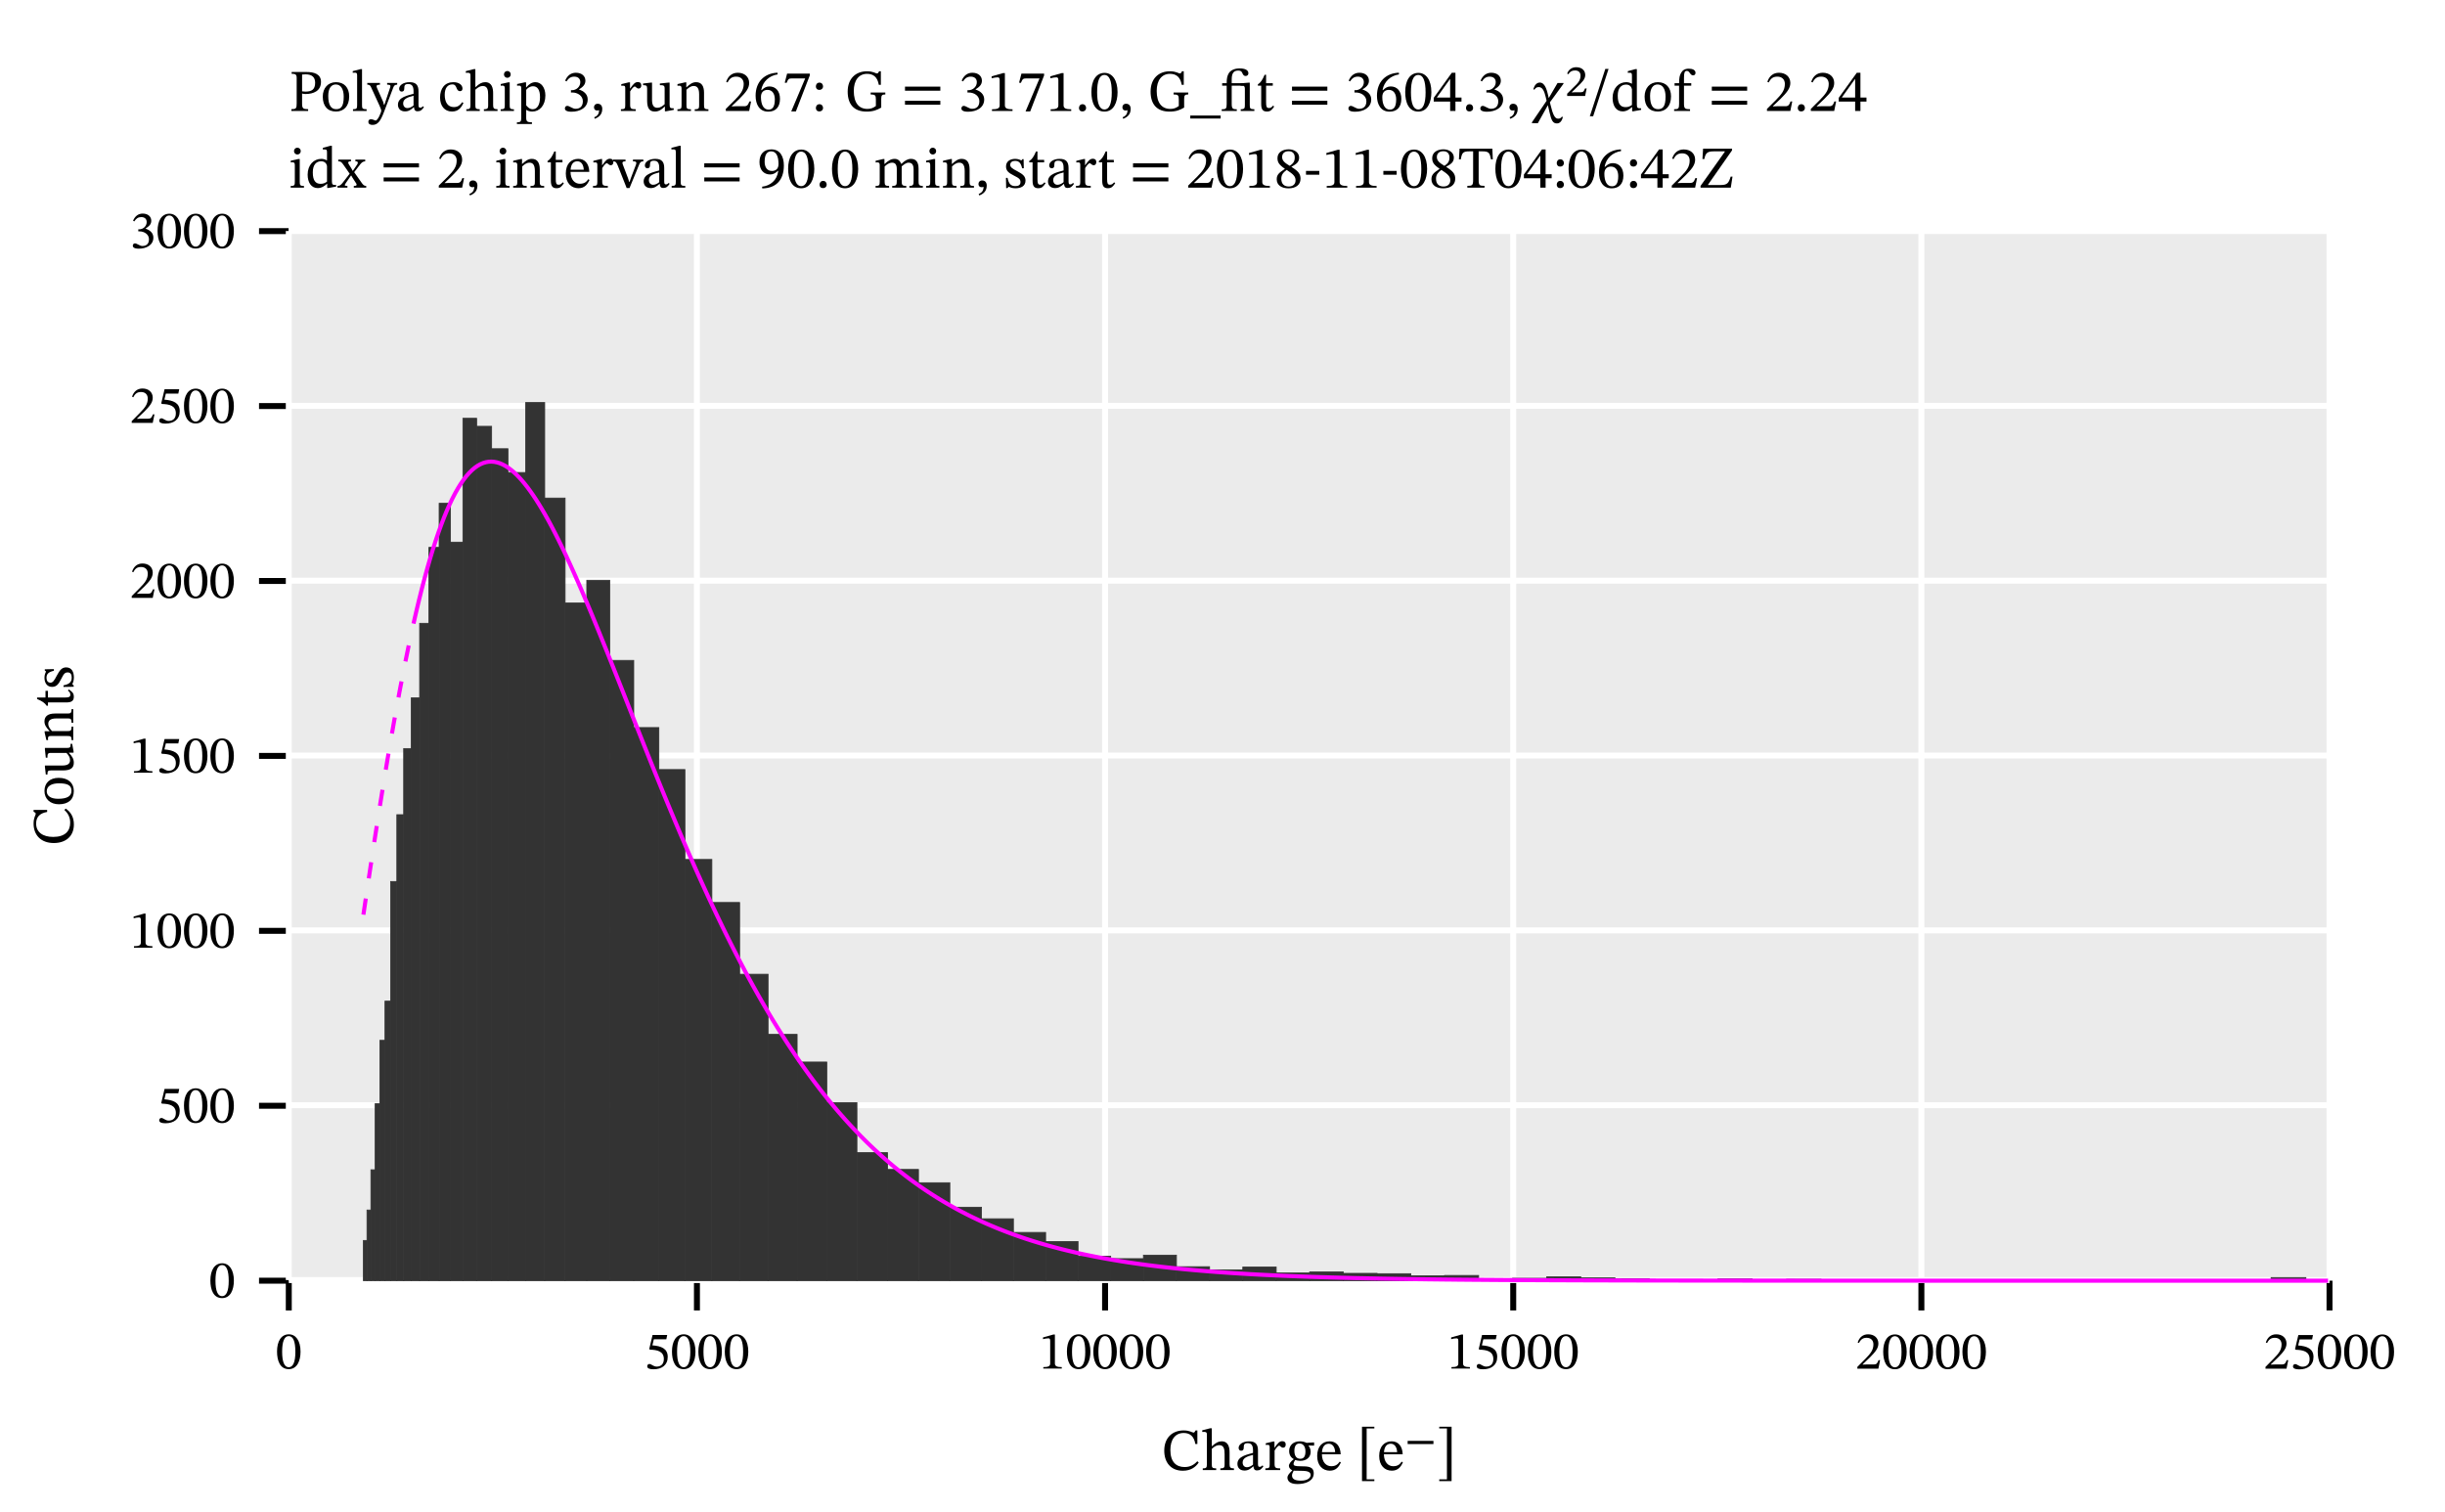<?xml version="1.0" encoding="UTF-8" standalone="no"?>
<svg
   width="600pt"
   height="371pt"
   viewBox="0 0 600 371"
   version="1.1"
   id="svg322"
   sodipodi:docname="gas_gain_run_267_chip_3_2_90_min_1541650002.pdf"
   xmlns:inkscape="http://www.inkscape.org/namespaces/inkscape"
   xmlns:sodipodi="http://sodipodi.sourceforge.net/DTD/sodipodi-0.dtd"
   xmlns:xlink="http://www.w3.org/1999/xlink"
   xmlns="http://www.w3.org/2000/svg"
   xmlns:svg="http://www.w3.org/2000/svg">
  <sodipodi:namedview
     id="namedview322"
     pagecolor="#ffffff"
     bordercolor="#666666"
     borderopacity="1.0"
     inkscape:showpageshadow="2"
     inkscape:pageopacity="0.0"
     inkscape:pagecheckerboard="0"
     inkscape:deskcolor="#d1d1d1"
     inkscape:document-units="pt" />
  <defs
     id="defs59">
    <g
       id="g59">
      <g
         id="glyph-0-0">
        <path
           d="M 4.75 0 L 4.75 -0.438 C 3.562 -0.438 3.266 -0.594 3.266 -1.797 L 3.266 -4.281 C 3.438 -4.203 3.812 -4.156 4.109 -4.156 C 6.016 -4.156 7.906 -4.875 7.906 -7.141 C 7.906 -9.078 6.188 -9.562 4.328 -9.562 L 0.703 -9.562 L 0.703 -9.125 C 1.625 -9.125 1.938 -8.953 1.938 -8.109 L 1.938 -1.844 C 1.938 -0.625 1.781 -0.438 0.641 -0.438 L 0.641 0 Z M 4.062 -4.75 C 3.766 -4.75 3.438 -4.781 3.266 -4.812 L 3.266 -8.938 C 3.578 -8.953 3.859 -8.984 4.141 -8.984 C 5.719 -8.984 6.469 -8.25 6.469 -6.938 C 6.469 -5.25 5.625 -4.75 4.062 -4.75 Z M 4.062 -4.75 "
           id="path1" />
      </g>
      <g
         id="glyph-0-1">
        <path
           d="M 3.75 0.141 C 5.641 0.141 6.984 -1.141 6.984 -3.578 C 6.984 -5.734 5.75 -7.062 3.75 -7.062 C 1.797 -7.062 0.5 -5.625 0.5 -3.516 C 0.5 -1.156 1.719 0.141 3.75 0.141 Z M 3.812 -0.438 C 2.562 -0.422 1.844 -1.391 1.844 -3.703 C 1.844 -5.578 2.594 -6.5 3.688 -6.5 C 4.984 -6.5 5.641 -5.297 5.641 -3.5 C 5.641 -1.141 5 -0.438 3.812 -0.438 Z M 3.812 -0.438 "
           id="path2" />
      </g>
      <g
         id="glyph-0-2">
        <path
           d="M 3.781 0 L 3.781 -0.422 C 2.734 -0.422 2.656 -0.625 2.656 -1.469 L 2.656 -10.266 L 2.297 -10.266 L 0.375 -9.766 L 0.375 -9.375 C 0.375 -9.375 0.594 -9.391 0.844 -9.391 C 1.203 -9.391 1.453 -9.375 1.453 -8.766 L 1.453 -1.469 C 1.453 -0.656 1.391 -0.422 0.438 -0.422 L 0.438 0 Z M 3.781 0 "
           id="path3" />
      </g>
      <g
         id="glyph-0-3">
        <path
           d="M 1.125 3.422 C 2.359 3.422 3.062 2.547 3.906 0.312 L 6.172 -5.641 C 6.375 -6.219 6.594 -6.453 7.172 -6.453 L 7.172 -6.875 L 4.703 -6.875 L 4.703 -6.453 C 5.172 -6.453 5.516 -6.391 5.516 -6.094 C 5.516 -6 5.469 -5.828 5.438 -5.734 L 4.031 -1.516 L 3.922 -1.516 L 3.734 -2.219 L 2.312 -5.422 C 2.219 -5.625 2.109 -5.875 2.109 -6.062 C 2.109 -6.312 2.281 -6.438 2.938 -6.438 L 2.938 -6.875 L -0.172 -6.875 L -0.172 -6.453 C 0.344 -6.453 0.547 -6.266 0.703 -5.938 L 2.844 -1.266 C 3.016 -0.875 3.266 -0.266 3.266 -0.078 C 3.266 0.344 2.406 2.359 1.875 2.359 C 1.672 2.359 1.25 2.031 0.75 2.031 C 0.375 2.031 0.094 2.219 0.094 2.656 C 0.094 3.219 0.531 3.422 1.125 3.422 Z M 1.125 3.422 "
           id="path4" />
      </g>
      <g
         id="glyph-0-4">
        <path
           d="M 2.281 0.109 C 3.219 0.109 3.734 -0.312 4.422 -0.906 L 4.484 -0.906 C 4.562 -0.266 4.719 0.078 5.359 0.078 C 6.094 0.078 6.438 -0.234 6.922 -0.938 L 6.703 -1.156 C 6.5 -0.953 6.297 -0.797 6.016 -0.797 C 5.719 -0.797 5.594 -0.922 5.594 -1.516 L 5.594 -4.812 C 5.594 -6.328 4.984 -7.062 3.406 -7.062 C 1.812 -7.062 0.844 -6.266 0.844 -5.453 C 0.844 -4.969 1.156 -4.75 1.453 -4.75 C 1.859 -4.75 2.094 -4.969 2.094 -5.422 C 2.094 -6.297 2.234 -6.609 3.062 -6.609 C 3.938 -6.609 4.375 -6.125 4.375 -4.859 L 4.375 -4.219 C 3.125 -3.828 0.547 -3.453 0.547 -1.531 C 0.547 -0.594 1.156 0.109 2.281 0.109 Z M 4.375 -1.344 C 3.891 -0.938 3.359 -0.703 2.875 -0.703 C 2.25 -0.703 1.828 -1.156 1.828 -1.875 C 1.828 -3.016 3.062 -3.406 4.375 -3.734 Z M 4.375 -1.344 "
           id="path5" />
      </g>
      <g
         id="glyph-0-5">
        <path
           d="M 5.938 -2.156 C 5.281 -1.312 4.781 -0.953 3.844 -0.953 C 2.344 -0.953 1.625 -2.203 1.625 -3.969 C 1.625 -5.641 2.344 -6.516 3.516 -6.516 C 4.766 -6.516 4.297 -4.859 5.375 -4.859 C 5.781 -4.859 5.984 -5.094 5.984 -5.516 C 5.984 -6.359 5.141 -7.062 3.766 -7.062 C 1.672 -7.062 0.484 -5.578 0.484 -3.281 C 0.484 -1.266 1.578 0.141 3.391 0.141 C 4.953 0.141 5.656 -0.766 6.219 -1.953 Z M 5.938 -2.156 "
           id="path6" />
      </g>
      <g
         id="glyph-0-6">
        <path
           d="M 8.094 0 L 8.094 -0.422 C 7.172 -0.422 7.016 -0.703 7.016 -1.469 L 7.016 -4.359 C 7.016 -5.562 6.734 -7.062 5.062 -7.062 C 4.297 -7.062 3.625 -6.719 2.703 -5.859 L 2.656 -5.859 L 2.656 -10.266 L 2.266 -10.266 L 0.312 -9.766 L 0.312 -9.359 C 0.312 -9.359 0.516 -9.375 0.734 -9.375 C 1.141 -9.375 1.453 -9.312 1.453 -8.797 L 1.453 -1.359 C 1.453 -0.531 1.188 -0.422 0.438 -0.422 L 0.438 0 L 3.734 0 L 3.734 -0.422 C 2.734 -0.422 2.656 -0.656 2.656 -1.406 L 2.656 -5.219 C 3.375 -5.875 3.906 -6.125 4.469 -6.125 C 5.641 -6.125 5.797 -5.125 5.797 -3.922 L 5.797 -1.406 C 5.797 -0.719 5.75 -0.422 4.75 -0.422 L 4.75 0 Z M 8.094 0 "
           id="path7" />
      </g>
      <g
         id="glyph-0-7">
        <path
           d="M 3.734 0 L 3.734 -0.406 C 2.766 -0.406 2.688 -0.625 2.688 -1.469 L 2.688 -7.016 L 2.312 -7.016 L 0.484 -6.609 L 0.484 -6.188 C 0.484 -6.188 0.641 -6.219 0.844 -6.219 C 1.266 -6.219 1.484 -6.156 1.484 -5.531 L 1.484 -1.469 C 1.484 -0.641 1.438 -0.406 0.469 -0.406 L 0.469 0 Z M 2.109 -8.141 C 2.625 -8.141 2.938 -8.531 2.938 -8.969 C 2.938 -9.406 2.625 -9.797 2.109 -9.797 C 1.594 -9.797 1.281 -9.406 1.281 -8.969 C 1.281 -8.531 1.609 -8.141 2.109 -8.141 Z M 2.109 -8.141 "
           id="path8" />
      </g>
      <g
         id="glyph-0-8">
        <path
           d="M 4 3.203 L 4 2.781 C 2.859 2.781 2.594 2.594 2.594 1.641 L 2.594 -0.266 L 2.641 -0.266 C 3.062 0.031 3.562 0.141 4.109 0.141 C 5.859 0.141 7.297 -1.328 7.297 -3.797 C 7.297 -5.703 6.297 -7.062 4.859 -7.062 C 4 -7.062 3.297 -6.609 2.609 -5.797 L 2.562 -5.797 L 2.562 -7.016 L 2.203 -7.016 L 0.359 -6.609 L 0.359 -6.188 C 0.359 -6.188 0.641 -6.219 0.828 -6.219 C 1.312 -6.219 1.375 -6.016 1.375 -5.469 L 1.375 1.734 C 1.375 2.547 1.234 2.797 0.312 2.797 L 0.312 3.203 Z M 4.188 -0.422 C 3.375 -0.422 2.859 -1.078 2.594 -1.375 L 2.594 -5.172 C 2.859 -5.547 3.484 -6.062 4.266 -6.062 C 5.344 -6.062 5.984 -5.219 5.984 -3.391 C 5.984 -1.375 5.203 -0.422 4.188 -0.422 Z M 4.188 -0.422 "
           id="path9" />
      </g>
      <g
         id="glyph-0-9">
        <path
           d="M 2.484 0.188 C 4.609 0.188 6.453 -0.828 6.453 -2.828 C 6.453 -4.109 5.484 -4.891 4.328 -5.25 L 4.328 -5.297 C 5.234 -5.875 5.891 -6.422 5.891 -7.422 C 5.891 -8.531 5.031 -9.375 3.547 -9.375 C 2.359 -9.375 1.453 -8.703 0.922 -7.438 L 1.25 -7.25 C 1.75 -8.016 2.281 -8.422 3.156 -8.422 C 4.062 -8.422 4.641 -7.922 4.641 -7.062 C 4.641 -5.891 3.609 -5.094 2.625 -5.094 L 2.344 -5.094 L 2.344 -4.531 L 2.641 -4.531 C 4.031 -4.531 5.266 -3.688 5.266 -2.391 C 5.266 -0.953 4.375 -0.531 3.469 -0.531 C 2.719 -0.531 2 -1.25 1.422 -1.25 C 1.047 -1.25 0.859 -0.922 0.859 -0.609 C 0.859 -0.234 1.172 0.188 2.484 0.188 Z M 2.484 0.188 "
           id="path10" />
      </g>
      <g
         id="glyph-0-10">
        <path
           d="M 1.016 1.922 C 1.594 1.656 2.828 1.156 2.828 -0.484 C 2.828 -1.281 2.422 -1.766 1.703 -1.766 C 1.125 -1.766 0.797 -1.375 0.797 -0.906 C 0.797 -0.484 1.031 -0.109 1.594 -0.109 C 1.766 -0.109 1.891 -0.141 2.047 -0.203 C 2.047 0.969 1.375 1.328 0.844 1.562 Z M 1.016 1.922 "
           id="path11" />
      </g>
      <g
         id="glyph-0-11">
        <path
           d="M 4.062 0 L 4.062 -0.422 C 2.969 -0.422 2.688 -0.562 2.688 -1.484 L 2.688 -4.797 C 3.047 -5.375 3.5 -6 3.844 -6 C 4.016 -6 4.312 -5.5 4.781 -5.5 C 5.109 -5.5 5.422 -5.734 5.422 -6.281 C 5.422 -6.781 5.156 -7.094 4.578 -7.094 C 3.891 -7.094 3.453 -6.594 2.703 -5.516 L 2.656 -5.516 L 2.656 -7.016 L 2.312 -7.016 L 0.516 -6.578 L 0.516 -6.172 C 0.516 -6.172 0.672 -6.203 0.953 -6.203 C 1.484 -6.203 1.484 -5.938 1.484 -5.406 L 1.484 -1.406 C 1.484 -0.594 1.375 -0.422 0.422 -0.422 L 0.422 0 Z M 4.062 0 "
           id="path12" />
      </g>
      <g
         id="glyph-0-12">
        <path
           d="M 3.234 0.141 C 4.156 0.141 4.844 -0.297 5.609 -1.047 L 5.688 -1.047 L 5.688 0.078 L 6.016 0.078 L 7.859 -0.266 L 7.859 -0.656 L 7.703 -0.656 C 7.016 -0.656 6.844 -0.75 6.844 -1.609 L 6.844 -6.953 L 6.484 -6.953 L 4.453 -6.734 L 4.453 -6.328 C 5.375 -6.328 5.625 -6.25 5.625 -5.484 L 5.625 -1.656 C 5.047 -1.156 4.578 -0.781 3.844 -0.781 C 3.078 -0.781 2.531 -1.219 2.531 -2.703 L 2.531 -6.953 L 2.219 -6.953 L 0.328 -6.734 L 0.328 -6.328 C 1.125 -6.312 1.328 -6.25 1.328 -5.469 L 1.328 -2.516 C 1.328 -0.531 2.016 0.141 3.234 0.141 Z M 3.234 0.141 "
           id="path13" />
      </g>
      <g
         id="glyph-0-13">
        <path
           d="M 8.078 0 L 8.078 -0.406 C 7.094 -0.406 7 -0.656 7 -1.469 L 7 -4.469 C 7 -6.141 6.375 -7.062 5.047 -7.062 C 4.125 -7.062 3.484 -6.531 2.703 -5.828 L 2.641 -5.828 L 2.656 -7.016 L 2.328 -7.016 L 0.484 -6.594 L 0.484 -6.172 C 0.484 -6.172 0.625 -6.203 0.875 -6.203 C 1.266 -6.203 1.484 -6.078 1.484 -5.562 L 1.484 -1.469 C 1.484 -0.656 1.438 -0.406 0.469 -0.406 L 0.469 0 L 3.797 0 L 3.797 -0.406 C 2.75 -0.406 2.688 -0.656 2.688 -1.469 L 2.688 -5.203 C 3.125 -5.594 3.672 -6.125 4.453 -6.125 C 5.109 -6.125 5.797 -5.844 5.797 -4.109 L 5.797 -1.469 C 5.797 -0.656 5.75 -0.406 4.719 -0.406 L 4.719 0 Z M 8.078 0 "
           id="path14" />
      </g>
      <g
         id="glyph-0-14">
        <path
           d="M 6.281 0 L 6.75 -2.328 L 6.328 -2.328 C 6 -1.453 5.797 -1.156 5.031 -1.156 L 3.016 -1.156 L 2 -1.109 L 2 -1.172 L 3.906 -3 C 5.453 -4.547 6.281 -5.562 6.281 -6.859 C 6.281 -8.375 5.141 -9.375 3.484 -9.375 C 2.078 -9.375 1.094 -8.547 0.641 -7.141 L 0.984 -7 C 1.531 -8.094 2.172 -8.422 3.109 -8.422 C 4.234 -8.422 4.938 -7.719 4.938 -6.641 C 4.938 -5.109 4.203 -4.188 2.766 -2.703 L 0.547 -0.5 L 0.547 0 Z M 6.281 0 "
           id="path15" />
      </g>
      <g
         id="glyph-0-15">
        <path
           d="M 3.766 0.172 C 5.594 0.172 6.641 -0.969 6.641 -2.953 C 6.641 -4.859 5.609 -6.016 4.031 -6.016 C 3.266 -6.016 2.734 -5.688 2.141 -5.109 L 2.031 -5.125 C 2.406 -7.25 4.031 -8.672 6.062 -8.969 L 6.031 -9.391 C 2.906 -9.266 0.656 -7.25 0.656 -3.734 C 0.656 -1.594 1.594 0.172 3.766 0.172 Z M 3.828 -0.328 C 2.562 -0.328 1.969 -1.625 1.969 -3.438 C 1.969 -4.703 2.75 -5.172 3.594 -5.172 C 4.797 -5.172 5.375 -4.141 5.375 -2.844 C 5.375 -0.984 4.797 -0.328 3.828 -0.328 Z M 3.828 -0.328 "
           id="path16" />
      </g>
      <g
         id="glyph-0-16">
        <path
           d="M 3.344 0.109 L 6.75 -8.719 L 6.75 -9.172 L 1.188 -9.172 L 0.609 -6.938 L 1.062 -6.891 C 1.453 -7.844 1.578 -7.984 2.391 -7.984 L 5.625 -7.984 L 2.203 0.109 Z M 3.344 0.109 "
           id="path17" />
      </g>
      <g
         id="glyph-0-17">
        <path
           d="M 1.906 0.109 C 2.484 0.109 2.812 -0.281 2.812 -0.734 C 2.812 -1.219 2.484 -1.656 1.922 -1.656 C 1.375 -1.656 1.047 -1.234 1.047 -0.734 C 1.047 -0.25 1.328 0.109 1.906 0.109 Z M 1.906 -5.172 C 2.484 -5.172 2.812 -5.578 2.812 -6.016 C 2.812 -6.516 2.484 -6.953 1.922 -6.953 C 1.375 -6.953 1.047 -6.531 1.047 -6.031 C 1.047 -5.547 1.328 -5.172 1.906 -5.172 Z M 1.906 -5.172 "
           id="path18" />
      </g>
      <g
         id="glyph-0-18">
        <path
           d="M 5.375 0.156 C 6.984 0.156 7.922 -0.219 8.969 -0.828 L 8.969 -2.938 C 8.969 -3.844 9.156 -4.047 9.969 -4.047 L 9.969 -4.516 L 6.375 -4.516 L 6.375 -4.047 C 7.484 -4.047 7.656 -3.844 7.656 -2.797 L 7.656 -1.219 C 7.062 -0.781 6.484 -0.5 5.594 -0.5 C 3.5 -0.5 2.234 -1.953 2.234 -4.922 C 2.234 -7.484 3.438 -9.109 5.484 -9.109 C 7.031 -9.109 8.047 -8.328 8.375 -6.406 L 8.875 -6.406 L 8.875 -9.734 L 8.453 -9.734 C 8.266 -9.406 8.172 -9.203 7.922 -9.203 C 7.562 -9.203 7.062 -9.734 5.469 -9.734 C 2.734 -9.734 0.734 -7.969 0.734 -4.75 C 0.734 -1.625 2.297 0.156 5.375 0.156 Z M 5.375 0.156 "
           id="path19" />
      </g>
      <g
         id="glyph-0-19">
        <path
           d="M 9.578 -4.969 L 9.578 -5.969 L 0.906 -5.969 L 0.906 -4.969 Z M 9.578 -1.531 L 9.578 -2.5 L 0.906 -2.5 L 0.906 -1.531 Z M 9.578 -1.531 "
           id="path20" />
      </g>
      <g
         id="glyph-0-20">
        <path
           d="M 6.203 0 L 6.203 -0.406 C 4.859 -0.406 4.328 -0.672 4.328 -1.375 L 4.328 -9.297 L 3.906 -9.297 L 1.078 -8.5 L 1.078 -8.016 C 1.531 -8.156 2.266 -8.25 2.562 -8.25 C 2.922 -8.25 3.047 -8.047 3.047 -7.531 L 3.047 -1.375 C 3.047 -0.656 2.531 -0.406 1.156 -0.406 L 1.156 0 Z M 6.203 0 "
           id="path21" />
      </g>
      <g
         id="glyph-0-21">
        <path
           d="M 1.766 0.109 C 2.344 0.109 2.656 -0.281 2.656 -0.734 C 2.656 -1.219 2.344 -1.656 1.781 -1.656 C 1.234 -1.656 0.906 -1.234 0.906 -0.734 C 0.906 -0.25 1.172 0.109 1.766 0.109 Z M 1.766 0.109 "
           id="path22" />
      </g>
      <g
         id="glyph-0-22">
        <path
           d="M 3.594 0.156 C 5.875 0.156 6.812 -2.125 6.812 -4.609 C 6.812 -7.609 5.5 -9.344 3.625 -9.344 C 1.516 -9.344 0.391 -7.422 0.391 -4.656 C 0.391 -2.078 1.25 0.156 3.594 0.156 Z M 3.594 -0.359 C 2.422 -0.359 1.797 -1.766 1.797 -4.578 C 1.797 -7.469 2.422 -8.844 3.578 -8.844 C 4.766 -8.844 5.391 -7.484 5.391 -4.531 C 5.391 -1.734 4.75 -0.359 3.594 -0.359 Z M 3.594 -0.359 "
           id="path23" />
      </g>
      <g
         id="glyph-0-23">
        <path
           d="M 7.453 1.859 L 7.453 1.125 L 0 1.125 L 0 1.859 Z M 7.453 1.859 "
           id="path24" />
      </g>
      <g
         id="glyph-0-24">
        <path
           d="M 3.969 0 L 3.969 -0.406 C 2.953 -0.406 2.719 -0.609 2.719 -1.734 L 2.719 -6.203 L 5.609 -6.203 L 5.609 -6.812 L 2.719 -6.812 L 2.719 -7.766 C 2.719 -9.375 3.297 -9.906 4.312 -9.906 C 4.797 -9.906 5.125 -9.781 5.297 -9.359 C 5.484 -8.922 5.672 -8.578 6.109 -8.578 C 6.547 -8.578 6.812 -8.844 6.812 -9.25 C 6.812 -10.062 5.938 -10.438 4.672 -10.438 C 3.266 -10.438 2.422 -9.906 2.016 -9.281 C 1.609 -8.625 1.484 -7.922 1.484 -6.812 L 0.375 -6.812 L 0.375 -6.203 L 1.484 -6.203 L 1.484 -1.734 C 1.484 -0.594 1.328 -0.406 0.266 -0.406 L 0.266 0 Z M 3.969 0 "
           id="path25" />
      </g>
      <g
         id="glyph-0-25">
        <path
           d="M 3.797 0 L 3.797 -0.422 C 2.75 -0.422 2.672 -0.641 2.672 -1.469 L 2.672 -6.938 L 2.297 -6.938 L 0.406 -6.781 L 0.406 -6.219 L 0.812 -6.219 C 1.281 -6.219 1.469 -6.016 1.469 -5.422 L 1.469 -1.469 C 1.469 -0.703 1.406 -0.422 0.453 -0.422 L 0.453 0 Z M 3.797 0 "
           id="path26" />
      </g>
      <g
         id="glyph-0-26">
        <path
           d="M 4.266 -1.312 C 3.906 -0.906 3.703 -0.719 3.25 -0.719 C 2.672 -0.719 2.547 -1.062 2.547 -2.094 L 2.547 -6.203 L 4.188 -6.203 L 4.188 -6.812 L 2.547 -6.812 L 2.547 -8.875 L 2.188 -8.875 C 1.656 -7.641 1.219 -6.953 0.531 -6.531 L 0.531 -6.203 L 1.344 -6.203 L 1.344 -1.688 C 1.344 -0.375 1.766 0.141 2.734 0.141 C 3.672 0.141 3.969 -0.297 4.531 -1.078 Z M 4.266 -1.312 "
           id="path27" />
      </g>
      <g
         id="glyph-0-27">
        <path
           d="M 5.516 0 L 5.516 -2.297 L 7 -2.297 L 7 -3.297 L 5.516 -3.297 L 5.516 -9.375 L 4.625 -9.375 L 0.188 -3.219 L 0.188 -2.297 L 4.219 -2.297 L 4.219 0 Z M 0.984 -3.359 L 4.156 -7.797 L 4.219 -7.797 L 4.219 -3.297 L 0.984 -3.297 Z M 0.984 -3.359 "
           id="path28" />
      </g>
      <g
         id="glyph-0-28">
        <path
           d="M 0.781 3.016 L 3.219 -1.359 L 3.266 -1.359 L 3.625 0.203 C 4.109 2.406 4.5 3.062 5.484 3.062 C 6.281 3.062 6.719 2.344 6.938 1.516 L 6.703 1.391 C 6.438 1.766 6.188 1.891 5.766 1.891 C 5 1.891 4.516 1.078 3.875 -1.594 L 3.75 -2.125 L 7.078 -6.672 L 7.078 -6.859 L 5.625 -6.859 L 3.5 -3.219 L 3.453 -3.219 C 3.109 -4.719 2.688 -6.969 1.266 -6.969 C 0.438 -6.969 -0.062 -6.219 -0.312 -5.359 L -0.062 -5.203 C 0.172 -5.547 0.406 -5.859 1 -5.859 C 1.906 -5.859 2.359 -4.969 2.734 -3.375 L 2.938 -2.5 L -0.656 2.781 L -0.641 3.016 Z M 0.781 3.016 "
           id="path29" />
      </g>
      <g
         id="glyph-0-29">
        <path
           d="M 4.797 -3.672 L 5.172 -5.516 L 4.766 -5.516 C 4.5 -4.844 4.375 -4.594 3.75 -4.594 L 2.375 -4.594 L 1.547 -4.547 L 1.547 -4.625 L 2.844 -5.891 C 4.047 -7.031 4.828 -7.797 4.828 -8.812 C 4.828 -10.016 3.906 -10.734 2.625 -10.734 C 1.516 -10.734 0.75 -10.141 0.391 -9.172 L 0.688 -9.016 C 1.078 -9.672 1.578 -9.938 2.344 -9.938 C 3.203 -9.938 3.672 -9.438 3.672 -8.703 C 3.672 -7.5 3.109 -6.875 1.875 -5.719 L 0.391 -4.234 L 0.391 -3.672 Z M 4.797 -3.672 "
           id="path30" />
      </g>
      <g
         id="glyph-0-30">
        <path
           d="M 1.344 1.297 L 5.125 -10.312 L 4.328 -10.312 L 0.531 1.297 Z M 1.344 1.297 "
           id="path31" />
      </g>
      <g
         id="glyph-0-31">
        <path
           d="M 2.969 0.109 C 3.922 0.109 4.672 -0.438 5.219 -0.938 L 5.281 -0.938 L 5.281 0.078 L 5.609 0.078 L 7.484 -0.266 L 7.484 -0.656 L 7.172 -0.656 C 6.641 -0.656 6.438 -0.797 6.438 -1.562 L 6.438 -10.266 L 6.047 -10.266 L 4.219 -9.766 L 4.219 -9.359 C 4.219 -9.359 4.469 -9.375 4.594 -9.375 C 5.172 -9.375 5.234 -9.25 5.234 -8.609 L 5.234 -6.703 L 5.172 -6.703 C 4.75 -6.938 4.297 -7.062 3.828 -7.062 C 2 -7.062 0.484 -5.594 0.484 -3.188 C 0.484 -1.328 1.328 0.109 2.969 0.109 Z M 3.656 -0.938 C 2.422 -0.938 1.75 -1.75 1.75 -3.75 C 1.75 -5.594 2.578 -6.469 3.797 -6.469 C 4.703 -6.469 5.125 -5.906 5.234 -5.312 L 5.234 -1.469 C 4.734 -1.125 4.328 -0.938 3.656 -0.938 Z M 3.656 -0.938 "
           id="path32" />
      </g>
      <g
         id="glyph-0-32">
        <path
           d="M 4.172 0 L 4.172 -0.422 C 2.969 -0.422 2.688 -0.594 2.688 -1.734 L 2.688 -6.203 L 4.469 -6.203 L 4.469 -6.812 L 2.688 -6.812 L 2.688 -8.172 C 2.688 -9.391 2.844 -9.828 3.391 -9.828 C 3.734 -9.828 3.938 -9.578 4.125 -9.297 C 4.344 -9.016 4.531 -8.734 4.922 -8.734 C 5.25 -8.734 5.516 -8.938 5.516 -9.359 C 5.516 -10.016 4.828 -10.375 3.891 -10.375 C 2.859 -10.375 2.344 -9.984 1.953 -9.312 C 1.609 -8.703 1.5 -8.125 1.484 -6.812 L 0.375 -6.812 L 0.375 -6.203 L 1.484 -6.203 L 1.484 -1.734 C 1.484 -0.594 1.328 -0.422 0.266 -0.422 L 0.266 0 Z M 4.172 0 "
           id="path33" />
      </g>
      <g
         id="glyph-0-33">
        <path
           d="M 7.016 0 L 7.016 -0.422 C 6.469 -0.422 6.25 -0.688 5.844 -1.266 L 4.062 -3.797 L 5.594 -5.781 C 5.938 -6.203 6.266 -6.453 6.766 -6.453 L 6.766 -6.875 L 4.359 -6.875 L 4.359 -6.469 C 4.828 -6.469 4.953 -6.344 4.953 -6.125 C 4.953 -5.891 4.828 -5.672 4.438 -5.141 L 3.75 -4.141 L 3.688 -4.141 L 3.344 -4.781 C 2.844 -5.594 2.594 -5.906 2.594 -6.141 C 2.594 -6.359 2.828 -6.469 3.281 -6.469 L 3.281 -6.875 L 0.156 -6.875 L 0.156 -6.453 C 0.75 -6.453 0.938 -6.312 1.438 -5.594 L 2.953 -3.422 L 1.203 -1.156 C 0.734 -0.578 0.469 -0.422 -0.031 -0.422 L -0.031 0 L 2.406 0 L 2.406 -0.422 C 1.922 -0.422 1.75 -0.484 1.75 -0.641 C 1.75 -0.75 1.953 -1.016 2.094 -1.25 L 3.281 -2.969 L 3.344 -2.969 L 3.641 -2.453 L 4.547 -1.047 C 4.625 -0.938 4.656 -0.844 4.656 -0.734 C 4.656 -0.5 4.484 -0.422 3.969 -0.422 L 3.969 0 Z M 7.016 0 "
           id="path34" />
      </g>
      <g
         id="glyph-0-34">
        <path
           d="M 3.594 0.141 C 5.094 0.141 5.797 -0.766 6.312 -1.875 L 6.031 -2.078 C 5.578 -1.469 5.125 -0.953 3.938 -0.953 C 2.75 -0.953 1.688 -1.891 1.656 -3.875 L 6.266 -3.875 C 6.203 -5.906 5.156 -7.062 3.562 -7.062 C 1.859 -7.062 0.5 -5.891 0.5 -3.469 C 0.5 -1.125 1.844 0.141 3.594 0.141 Z M 1.672 -4.406 C 1.781 -5.734 2.328 -6.469 3.344 -6.469 C 4.375 -6.469 4.859 -5.484 4.906 -4.406 Z M 1.672 -4.406 "
           id="path35" />
      </g>
      <g
         id="glyph-0-35">
        <path
           d="M 3.859 0.094 L 6.156 -5.5 C 6.438 -6.25 6.672 -6.453 7.25 -6.453 L 7.25 -6.875 L 4.703 -6.875 L 4.703 -6.453 C 5.219 -6.453 5.531 -6.391 5.531 -6.062 C 5.531 -5.828 5.438 -5.656 5.422 -5.594 L 4.172 -2.297 L 3.875 -1.406 L 3.781 -1.406 L 3.5 -2.281 L 2.266 -5.531 C 2.188 -5.734 2.125 -5.906 2.125 -6.094 C 2.125 -6.328 2.312 -6.453 2.875 -6.453 L 2.875 -6.875 L -0.188 -6.875 L -0.188 -6.453 C 0.438 -6.453 0.609 -6.297 0.984 -5.391 L 3.156 0.094 Z M 3.859 0.094 "
           id="path36" />
      </g>
      <g
         id="glyph-0-36">
        <path
           d="M 1.234 0.188 C 4.453 0.156 6.547 -1.688 6.547 -5.438 C 6.547 -7.594 5.656 -9.391 3.484 -9.391 C 1.656 -9.391 0.562 -8.25 0.562 -6.281 C 0.562 -4.359 1.594 -3.234 3.188 -3.234 C 3.906 -3.234 4.438 -3.531 5.094 -4.125 L 5.172 -4.109 C 4.859 -1.766 3.219 -0.469 1.203 -0.234 Z M 3.625 -4.094 C 2.422 -4.094 1.828 -5.016 1.828 -6.375 C 1.828 -8.234 2.484 -8.906 3.438 -8.906 C 4.719 -8.906 5.234 -7.609 5.234 -5.797 C 5.234 -4.531 4.469 -4.094 3.625 -4.094 Z M 3.625 -4.094 "
           id="path37" />
      </g>
      <g
         id="glyph-0-37">
        <path
           d="M 8 0 L 8 -0.422 C 6.953 -0.422 6.875 -0.688 6.875 -1.688 L 6.875 -5.219 C 7.359 -5.625 7.953 -6.125 8.547 -6.125 C 9.234 -6.125 9.797 -5.797 9.797 -4.484 L 9.797 -1.688 C 9.797 -0.797 9.766 -0.422 8.766 -0.422 L 8.766 0 L 12.062 0 L 12.062 -0.422 C 11.062 -0.422 11.016 -0.766 11.016 -1.688 L 11.016 -4.656 C 11.016 -6.422 10.266 -7.062 9.141 -7.062 C 8.359 -7.062 7.625 -6.641 6.828 -5.844 L 6.766 -5.844 C 6.469 -6.547 5.984 -7.062 5.156 -7.062 C 4.156 -7.062 3.484 -6.516 2.703 -5.828 L 2.641 -5.828 L 2.641 -7.016 L 2.297 -7.016 L 0.484 -6.594 L 0.484 -6.172 C 0.484 -6.172 0.656 -6.203 0.875 -6.203 C 1.281 -6.203 1.484 -6.062 1.484 -5.547 L 1.484 -1.469 C 1.484 -0.594 1.375 -0.422 0.469 -0.422 L 0.469 0 L 3.781 0 L 3.781 -0.422 C 2.875 -0.422 2.688 -0.594 2.688 -1.406 L 2.688 -5.188 C 3.094 -5.594 3.75 -6.125 4.516 -6.125 C 5.172 -6.125 5.672 -5.797 5.672 -4.562 L 5.672 -1.688 C 5.672 -0.672 5.594 -0.422 4.547 -0.422 L 4.547 0 Z M 8 0 "
           id="path38" />
      </g>
      <g
         id="glyph-0-38">
        <path
           d="M 0.609 0.109 L 0.922 0.109 L 1.219 -0.219 L 1.25 -0.219 C 1.625 -0.062 2.062 0.156 2.906 0.156 C 4.219 0.156 5.359 -0.359 5.359 -1.734 C 5.359 -2.812 4.641 -3.344 3.312 -4.047 C 2.094 -4.672 1.609 -5.031 1.609 -5.594 C 1.609 -6.25 2.125 -6.562 2.797 -6.562 C 3.688 -6.562 4.219 -6.141 4.531 -4.75 L 4.938 -4.75 L 4.891 -6.984 L 4.594 -6.984 L 4.344 -6.672 L 4.328 -6.672 C 3.969 -6.859 3.531 -7.062 2.812 -7.062 C 1.562 -7.062 0.578 -6.422 0.578 -5.219 C 0.578 -4.141 1.172 -3.641 2.5 -2.969 C 3.859 -2.297 4.125 -2.016 4.125 -1.344 C 4.125 -0.656 3.609 -0.375 2.875 -0.375 C 1.797 -0.375 1.25 -0.891 0.953 -2.391 L 0.562 -2.391 Z M 0.609 0.109 "
           id="path39" />
      </g>
      <g
         id="glyph-0-39">
        <path
           d="M 3.578 0.172 C 5.312 0.172 6.516 -0.656 6.516 -2.188 C 6.516 -3.344 5.984 -4.047 4.297 -5.078 L 4.297 -5.125 C 5.641 -5.859 6.172 -6.344 6.172 -7.406 C 6.172 -8.547 5.062 -9.406 3.625 -9.406 C 2.016 -9.406 0.859 -8.578 0.859 -7.266 C 0.859 -6.266 1.172 -5.672 2.656 -4.641 L 2.656 -4.594 C 1.312 -3.688 0.672 -3.234 0.672 -2.062 C 0.672 -0.578 1.891 0.172 3.578 0.172 Z M 3.109 -4.359 C 4.859 -3.234 5.297 -2.688 5.297 -1.766 C 5.297 -0.766 4.531 -0.281 3.641 -0.281 C 2.531 -0.281 1.797 -0.875 1.797 -2.188 C 1.797 -3.188 2.266 -3.688 3.109 -4.359 Z M 3.844 -5.359 C 2.547 -6.141 2 -6.656 2 -7.516 C 2 -8.406 2.609 -8.938 3.594 -8.938 C 4.531 -8.938 5.094 -8.391 5.094 -7.438 C 5.094 -6.5 4.797 -5.938 3.844 -5.359 Z M 3.844 -5.359 "
           id="path40" />
      </g>
      <g
         id="glyph-0-40">
        <path
           d="M 3.922 -3.172 L 3.922 -4.109 L 0.656 -4.109 L 0.656 -3.172 Z M 3.922 -3.172 "
           id="path41" />
      </g>
      <g
         id="glyph-0-41">
        <path
           d="M 6.5 0 L 6.5 -0.438 C 5.25 -0.438 5.062 -0.578 5.062 -1.906 L 5.062 -8.906 L 5.984 -8.906 C 7.594 -8.906 7.766 -8.531 8.094 -6.938 L 8.531 -6.938 L 8.422 -9.562 L 0.375 -9.562 L 0.219 -6.938 L 0.672 -6.938 C 0.969 -8.531 1.172 -8.906 2.781 -8.906 L 3.703 -8.906 L 3.703 -1.906 C 3.703 -0.578 3.5 -0.438 2.281 -0.438 L 2.281 0 Z M 6.5 0 "
           id="path42" />
      </g>
      <g
         id="glyph-0-42">
        <path
           d="M 7.828 0 L 8.25 -2.703 L 7.797 -2.703 C 7.312 -1.094 6.953 -0.641 5.297 -0.641 L 2.25 -0.641 L 2.25 -0.734 L 8.141 -9.156 L 8.141 -9.562 L 1.031 -9.562 L 0.875 -7.016 L 1.344 -7.016 C 1.625 -8.625 2.219 -8.906 3.703 -8.906 L 6.344 -8.906 L 6.344 -8.781 L 0.406 -0.422 L 0.406 0 Z M 7.828 0 "
           id="path43" />
      </g>
      <g
         id="glyph-0-43">
        <path
           d="M 5.297 0.156 C 7.203 0.156 8.406 -0.688 9.188 -1.859 L 8.844 -2.172 C 8.031 -1.281 7.062 -0.75 5.719 -0.75 C 3.672 -0.75 2.234 -2 2.234 -4.922 C 2.234 -7.5 3.422 -9.109 5.516 -9.109 C 7.016 -9.109 8.047 -8.312 8.359 -6.406 L 8.859 -6.406 L 8.859 -9.734 L 8.422 -9.734 C 8.25 -9.438 8.156 -9.203 7.922 -9.203 C 7.562 -9.203 7.031 -9.734 5.5 -9.734 C 2.703 -9.734 0.734 -7.938 0.734 -4.766 C 0.734 -1.938 2.297 0.156 5.297 0.156 Z M 5.297 0.156 "
           id="path44" />
      </g>
      <g
         id="glyph-0-44">
        <path
           d="M 2.781 3.422 C 4.609 3.422 6.766 2.75 6.766 0.797 C 6.766 -0.875 5.375 -0.938 3.531 -0.938 C 2.203 -0.938 1.812 -1.078 1.812 -1.516 C 1.812 -1.766 2.047 -2.281 2.203 -2.484 C 2.578 -2.359 2.984 -2.266 3.453 -2.266 C 4.969 -2.266 6.016 -3.125 6.016 -4.484 C 6.016 -5.203 5.703 -5.688 5.5 -5.984 L 5.5 -6.047 L 6.859 -6.016 L 6.859 -6.797 L 5 -6.688 C 4.531 -6.922 3.984 -7.062 3.375 -7.062 C 1.828 -7.062 0.734 -6.141 0.734 -4.688 C 0.734 -3.734 1.156 -3.094 1.859 -2.703 L 1.859 -2.672 C 1.172 -2.156 0.672 -1.547 0.672 -1.016 C 0.672 -0.562 1.078 -0.141 1.484 0.031 L 1.484 0.094 C 0.703 0.844 0.312 1.344 0.312 1.812 C 0.312 2.625 0.875 3.422 2.781 3.422 Z M 1.844 0.141 C 2.047 0.141 2.328 0.156 3.484 0.172 C 3.531 0.172 3.578 0.172 3.625 0.172 C 4.594 0.188 6.016 0.203 6.016 1.203 C 6.016 1.828 5.344 2.594 3.625 2.594 C 2.141 2.594 1.438 2.172 1.438 1.328 C 1.438 1.016 1.547 0.688 1.844 0.141 Z M 3.469 -2.781 C 2.516 -2.781 2.016 -3.484 2.016 -4.75 C 2.016 -5.969 2.516 -6.531 3.266 -6.531 C 4.203 -6.531 4.734 -5.75 4.734 -4.562 C 4.734 -3.188 4.188 -2.781 3.469 -2.781 Z M 3.469 -2.781 "
           id="path45" />
      </g>
      <g
         id="glyph-0-45">
        <path
           d="M 4.359 2.703 L 4.359 2.266 L 2.469 2.266 L 2.469 -10.219 L 4.359 -10.219 L 4.359 -10.641 L 1.328 -10.641 L 1.328 2.703 Z M 4.359 2.703 "
           id="path46" />
      </g>
      <g
         id="glyph-0-46">
        <path
           d="M 7.062 -6.391 L 7.062 -7.172 L 0.734 -7.172 L 0.734 -6.391 Z M 7.062 -6.391 "
           id="path47" />
      </g>
      <g
         id="glyph-0-47">
        <path
           d="M 3.719 2.703 L 3.719 -10.641 L 0.688 -10.641 L 0.688 -10.219 L 2.578 -10.219 L 2.578 2.266 L 0.688 2.266 L 0.688 2.703 Z M 3.719 2.703 "
           id="path48" />
      </g>
      <g
         id="glyph-1-0">
        <path
           d="M 3.234 0.141 C 5.297 0.141 6.125 -1.906 6.125 -4.156 C 6.125 -6.844 4.953 -8.406 3.266 -8.406 C 1.359 -8.406 0.359 -6.672 0.359 -4.188 C 0.359 -1.875 1.125 0.141 3.234 0.141 Z M 3.234 -0.328 C 2.188 -0.328 1.609 -1.578 1.609 -4.125 C 1.609 -6.719 2.188 -7.969 3.219 -7.969 C 4.297 -7.969 4.859 -6.734 4.859 -4.078 C 4.859 -1.562 4.266 -0.328 3.234 -0.328 Z M 3.234 -0.328 "
           id="path49" />
      </g>
      <g
         id="glyph-1-1">
        <path
           d="M 2.281 0.172 C 4.359 0.172 5.797 -0.844 5.797 -2.875 C 5.797 -4.922 4.188 -5.531 2.031 -5.703 L 2.391 -7.188 L 5.453 -7.188 L 5.672 -8.25 L 2.078 -8.25 L 1.266 -4.828 L 1.422 -4.641 C 3.156 -4.594 4.844 -4.281 4.844 -2.344 C 4.844 -0.984 4.016 -0.484 3.094 -0.484 C 2.25 -0.484 1.812 -1.125 1.297 -1.125 C 0.969 -1.125 0.766 -0.859 0.766 -0.562 C 0.766 -0.078 1.266 0.172 2.281 0.172 Z M 2.281 0.172 "
           id="path50" />
      </g>
      <g
         id="glyph-1-2">
        <path
           d="M 5.578 0 L 5.578 -0.359 C 4.375 -0.359 3.891 -0.609 3.891 -1.25 L 3.891 -8.359 L 3.516 -8.359 L 0.969 -7.641 L 0.969 -7.219 C 1.375 -7.344 2.047 -7.422 2.297 -7.422 C 2.625 -7.422 2.734 -7.234 2.734 -6.781 L 2.734 -1.25 C 2.734 -0.594 2.281 -0.359 1.047 -0.359 L 1.047 0 Z M 5.578 0 "
           id="path51" />
      </g>
      <g
         id="glyph-1-3">
        <path
           d="M 5.656 0 L 6.078 -2.094 L 5.703 -2.094 C 5.391 -1.312 5.219 -1.031 4.531 -1.031 L 2.703 -1.031 L 1.797 -1 L 1.797 -1.062 L 3.516 -2.703 C 4.906 -4.094 5.656 -5 5.656 -6.172 C 5.656 -7.547 4.625 -8.438 3.141 -8.438 C 1.875 -8.438 0.984 -7.703 0.578 -6.422 L 0.891 -6.297 C 1.375 -7.281 1.953 -7.578 2.797 -7.578 C 3.812 -7.578 4.438 -6.953 4.438 -5.969 C 4.438 -4.594 3.781 -3.766 2.484 -2.438 L 0.5 -0.438 L 0.5 0 Z M 5.656 0 "
           id="path52" />
      </g>
      <g
         id="glyph-1-4">
        <path
           d="M 2.234 0.172 C 4.156 0.172 5.812 -0.75 5.812 -2.547 C 5.812 -3.703 4.938 -4.406 3.891 -4.734 L 3.891 -4.766 C 4.719 -5.297 5.297 -5.781 5.297 -6.672 C 5.297 -7.672 4.531 -8.438 3.188 -8.438 C 2.125 -8.438 1.312 -7.828 0.828 -6.688 L 1.125 -6.516 C 1.578 -7.219 2.062 -7.578 2.844 -7.578 C 3.656 -7.578 4.172 -7.141 4.172 -6.359 C 4.172 -5.297 3.25 -4.578 2.359 -4.578 L 2.109 -4.578 L 2.109 -4.078 L 2.375 -4.078 C 3.625 -4.078 4.734 -3.312 4.734 -2.141 C 4.734 -0.859 3.938 -0.484 3.109 -0.484 C 2.453 -0.484 1.812 -1.125 1.281 -1.125 C 0.938 -1.125 0.766 -0.828 0.766 -0.547 C 0.766 -0.203 1.062 0.172 2.234 0.172 Z M 2.234 0.172 "
           id="path53" />
      </g>
      <g
         id="glyph-2-0">
        <path
           d="M 0.156 -5.297 C 0.156 -7.203 -0.688 -8.406 -1.859 -9.188 L -2.172 -8.844 C -1.281 -8.031 -0.75 -7.062 -0.75 -5.719 C -0.75 -3.672 -2 -2.234 -4.922 -2.234 C -7.5 -2.234 -9.109 -3.422 -9.109 -5.516 C -9.109 -7.016 -8.312 -8.047 -6.406 -8.359 L -6.406 -8.859 L -9.734 -8.859 L -9.734 -8.422 C -9.438 -8.25 -9.203 -8.156 -9.203 -7.922 C -9.203 -7.562 -9.734 -7.031 -9.734 -5.5 C -9.734 -2.703 -7.938 -0.734 -4.766 -0.734 C -1.938 -0.734 0.156 -2.297 0.156 -5.297 Z M 0.156 -5.297 "
           id="path54" />
      </g>
      <g
         id="glyph-2-1">
        <path
           d="M 0.141 -3.75 C 0.141 -5.641 -1.141 -6.984 -3.578 -6.984 C -5.734 -6.984 -7.062 -5.75 -7.062 -3.75 C -7.062 -1.797 -5.625 -0.5 -3.516 -0.5 C -1.156 -0.5 0.141 -1.719 0.141 -3.75 Z M -0.438 -3.812 C -0.422 -2.562 -1.391 -1.844 -3.703 -1.844 C -5.578 -1.844 -6.5 -2.594 -6.5 -3.688 C -6.5 -4.984 -5.297 -5.641 -3.5 -5.641 C -1.141 -5.641 -0.438 -5 -0.438 -3.812 Z M -0.438 -3.812 "
           id="path55" />
      </g>
      <g
         id="glyph-2-2">
        <path
           d="M 0.141 -3.234 C 0.141 -4.156 -0.297 -4.844 -1.047 -5.609 L -1.047 -5.688 L 0.078 -5.688 L 0.078 -6.016 L -0.266 -7.859 L -0.656 -7.859 L -0.656 -7.703 C -0.656 -7.016 -0.75 -6.844 -1.609 -6.844 L -6.953 -6.844 L -6.953 -6.484 L -6.734 -4.453 L -6.328 -4.453 C -6.328 -5.375 -6.25 -5.625 -5.484 -5.625 L -1.656 -5.625 C -1.156 -5.047 -0.781 -4.578 -0.781 -3.844 C -0.781 -3.078 -1.219 -2.531 -2.703 -2.531 L -6.953 -2.531 L -6.953 -2.219 L -6.734 -0.328 L -6.328 -0.328 C -6.312 -1.125 -6.25 -1.328 -5.469 -1.328 L -2.516 -1.328 C -0.531 -1.328 0.141 -2.016 0.141 -3.234 Z M 0.141 -3.234 "
           id="path56" />
      </g>
      <g
         id="glyph-2-3">
        <path
           d="M 0 -8.078 L -0.406 -8.078 C -0.406 -7.094 -0.656 -7 -1.469 -7 L -4.469 -7 C -6.141 -7 -7.062 -6.375 -7.062 -5.047 C -7.062 -4.125 -6.531 -3.484 -5.828 -2.703 L -5.828 -2.641 L -7.016 -2.656 L -7.016 -2.328 L -6.594 -0.484 L -6.172 -0.484 C -6.172 -0.484 -6.203 -0.625 -6.203 -0.875 C -6.203 -1.266 -6.078 -1.484 -5.562 -1.484 L -1.469 -1.484 C -0.656 -1.484 -0.406 -1.438 -0.406 -0.469 L 0 -0.469 L 0 -3.797 L -0.406 -3.797 C -0.406 -2.75 -0.656 -2.688 -1.469 -2.688 L -5.203 -2.688 C -5.594 -3.125 -6.125 -3.672 -6.125 -4.453 C -6.125 -5.109 -5.844 -5.797 -4.109 -5.797 L -1.469 -5.797 C -0.656 -5.797 -0.406 -5.75 -0.406 -4.719 L 0 -4.719 Z M 0 -8.078 "
           id="path57" />
      </g>
      <g
         id="glyph-2-4">
        <path
           d="M -1.312 -4.266 C -0.906 -3.906 -0.719 -3.703 -0.719 -3.25 C -0.719 -2.672 -1.062 -2.547 -2.094 -2.547 L -6.203 -2.547 L -6.203 -4.188 L -6.812 -4.188 L -6.812 -2.547 L -8.875 -2.547 L -8.875 -2.188 C -7.641 -1.656 -6.953 -1.219 -6.531 -0.531 L -6.203 -0.531 L -6.203 -1.344 L -1.688 -1.344 C -0.375 -1.344 0.141 -1.766 0.141 -2.734 C 0.141 -3.672 -0.297 -3.969 -1.078 -4.531 Z M -1.312 -4.266 "
           id="path58" />
      </g>
      <g
         id="glyph-2-5">
        <path
           d="M 0.109 -0.609 L 0.109 -0.922 L -0.219 -1.219 L -0.219 -1.25 C -0.062 -1.625 0.156 -2.062 0.156 -2.906 C 0.156 -4.219 -0.359 -5.359 -1.734 -5.359 C -2.812 -5.359 -3.344 -4.641 -4.047 -3.312 C -4.672 -2.094 -5.031 -1.609 -5.594 -1.609 C -6.25 -1.609 -6.562 -2.125 -6.562 -2.797 C -6.562 -3.688 -6.141 -4.219 -4.75 -4.531 L -4.75 -4.938 L -6.984 -4.891 L -6.984 -4.594 L -6.672 -4.344 L -6.672 -4.328 C -6.859 -3.969 -7.062 -3.531 -7.062 -2.812 C -7.062 -1.562 -6.422 -0.578 -5.219 -0.578 C -4.141 -0.578 -3.641 -1.172 -2.969 -2.5 C -2.297 -3.859 -2.016 -4.125 -1.344 -4.125 C -0.656 -4.125 -0.375 -3.609 -0.375 -2.875 C -0.375 -1.797 -0.891 -1.25 -2.391 -0.953 L -2.391 -0.562 Z M 0.109 -0.609 "
           id="path59" />
      </g>
    </g>
  </defs>
  <rect
     x="-60"
     y="-37.1"
     width="720"
     height="445.2"
     fill="rgb(100%, 100%, 100%)"
     fill-opacity="1"
     id="rect59" />
  <rect
     x="-60"
     y="-37.1"
     width="720"
     height="445.2"
     fill="rgb(100%, 100%, 100%)"
     fill-opacity="1"
     id="rect60" />
  <g
     fill="rgb(0%, 0%, 0%)"
     fill-opacity="1"
     id="g60">
    <use
       xlink:href="#glyph-0-0"
       x="70.866"
       y="27.228"
       id="use60" />
  </g>
  <g
     fill="rgb(0%, 0%, 0%)"
     fill-opacity="1"
     id="g63">
    <use
       xlink:href="#glyph-0-1"
       x="78.707"
       y="27.228"
       id="use61" />
    <use
       xlink:href="#glyph-0-2"
       x="86.184"
       y="27.228"
       id="use62" />
    <use
       xlink:href="#glyph-0-3"
       x="90.3"
       y="27.228"
       id="use63" />
  </g>
  <g
     fill="rgb(0%, 0%, 0%)"
     fill-opacity="1"
     id="g64">
    <use
       xlink:href="#glyph-0-4"
       x="97.108"
       y="27.228"
       id="use64" />
  </g>
  <g
     fill="rgb(0%, 0%, 0%)"
     fill-opacity="1"
     id="g68">
    <use
       xlink:href="#glyph-0-5"
       x="107.509"
       y="27.228"
       id="use65" />
    <use
       xlink:href="#glyph-0-6"
       x="113.997"
       y="27.228"
       id="use66" />
    <use
       xlink:href="#glyph-0-7"
       x="122.391"
       y="27.228"
       id="use67" />
    <use
       xlink:href="#glyph-0-8"
       x="126.536"
       y="27.228"
       id="use68" />
  </g>
  <g
     fill="rgb(0%, 0%, 0%)"
     fill-opacity="1"
     id="g70">
    <use
       xlink:href="#glyph-0-9"
       x="137.766"
       y="27.228"
       id="use69" />
    <use
       xlink:href="#glyph-0-10"
       x="144.967"
       y="27.228"
       id="use70" />
  </g>
  <g
     fill="rgb(0%, 0%, 0%)"
     fill-opacity="1"
     id="g73">
    <use
       xlink:href="#glyph-0-11"
       x="151.95"
       y="27.228"
       id="use71" />
    <use
       xlink:href="#glyph-0-12"
       x="157.477"
       y="27.228"
       id="use72" />
    <use
       xlink:href="#glyph-0-13"
       x="165.769"
       y="27.228"
       id="use73" />
  </g>
  <g
     fill="rgb(0%, 0%, 0%)"
     fill-opacity="1"
     id="g77">
    <use
       xlink:href="#glyph-0-14"
       x="177.566"
       y="27.228"
       id="use74" />
    <use
       xlink:href="#glyph-0-15"
       x="184.767"
       y="27.228"
       id="use75" />
    <use
       xlink:href="#glyph-0-16"
       x="191.968"
       y="27.228"
       id="use76" />
    <use
       xlink:href="#glyph-0-17"
       x="199.168"
       y="27.228"
       id="use77" />
  </g>
  <g
     fill="rgb(0%, 0%, 0%)"
     fill-opacity="1"
     id="g78">
    <use
       xlink:href="#glyph-0-18"
       x="207.285"
       y="27.228"
       id="use78" />
  </g>
  <g
     fill="rgb(0%, 0%, 0%)"
     fill-opacity="1"
     id="g79">
    <use
       xlink:href="#glyph-0-19"
       x="221.177"
       y="27.228"
       id="use79" />
  </g>
  <g
     fill="rgb(0%, 0%, 0%)"
     fill-opacity="1"
     id="g86">
    <use
       xlink:href="#glyph-0-9"
       x="235.07"
       y="27.228"
       id="use80" />
    <use
       xlink:href="#glyph-0-20"
       x="242.27"
       y="27.228"
       id="use81" />
    <use
       xlink:href="#glyph-0-16"
       x="249.471"
       y="27.228"
       id="use82" />
    <use
       xlink:href="#glyph-0-20"
       x="256.672"
       y="27.228"
       id="use83" />
    <use
       xlink:href="#glyph-0-21"
       x="263.872"
       y="27.228"
       id="use84" />
    <use
       xlink:href="#glyph-0-22"
       x="267.436"
       y="27.228"
       id="use85" />
    <use
       xlink:href="#glyph-0-10"
       x="274.637"
       y="27.228"
       id="use86" />
  </g>
  <g
     fill="rgb(0%, 0%, 0%)"
     fill-opacity="1"
     id="g91">
    <use
       xlink:href="#glyph-0-18"
       x="281.619"
       y="27.228"
       id="use87" />
    <use
       xlink:href="#glyph-0-23"
       x="292.093"
       y="27.228"
       id="use88" />
    <use
       xlink:href="#glyph-0-24"
       x="299.541"
       y="27.228"
       id="use89" />
    <use
       xlink:href="#glyph-0-25"
       x="304.021"
       y="27.228"
       id="use90" />
    <use
       xlink:href="#glyph-0-26"
       x="308.152"
       y="27.228"
       id="use91" />
  </g>
  <g
     fill="rgb(0%, 0%, 0%)"
     fill-opacity="1"
     id="g92">
    <use
       xlink:href="#glyph-0-19"
       x="316.153"
       y="27.228"
       id="use92" />
  </g>
  <g
     fill="rgb(0%, 0%, 0%)"
     fill-opacity="1"
     id="g99">
    <use
       xlink:href="#glyph-0-9"
       x="330.045"
       y="27.228"
       id="use93" />
    <use
       xlink:href="#glyph-0-15"
       x="337.246"
       y="27.228"
       id="use94" />
    <use
       xlink:href="#glyph-0-22"
       x="344.447"
       y="27.228"
       id="use95" />
    <use
       xlink:href="#glyph-0-27"
       x="351.647"
       y="27.228"
       id="use96" />
    <use
       xlink:href="#glyph-0-21"
       x="358.848"
       y="27.228"
       id="use97" />
    <use
       xlink:href="#glyph-0-9"
       x="362.412"
       y="27.228"
       id="use98" />
    <use
       xlink:href="#glyph-0-10"
       x="369.612"
       y="27.228"
       id="use99" />
  </g>
  <g
     fill="rgb(0%, 0%, 0%)"
     fill-opacity="1"
     id="g100">
    <use
       xlink:href="#glyph-0-28"
       x="376.595"
       y="27.228"
       id="use100" />
  </g>
  <g
     fill="rgb(0%, 0%, 0%)"
     fill-opacity="1"
     id="g105">
    <use
       xlink:href="#glyph-0-29"
       x="384.188"
       y="27.228"
       id="use101" />
    <use
       xlink:href="#glyph-0-30"
       x="389.614"
       y="27.228"
       id="use102" />
    <use
       xlink:href="#glyph-0-31"
       x="395.244"
       y="27.228"
       id="use103" />
    <use
       xlink:href="#glyph-0-1"
       x="403.084"
       y="27.228"
       id="use104" />
    <use
       xlink:href="#glyph-0-32"
       x="410.561"
       y="27.228"
       id="use105" />
  </g>
  <g
     fill="rgb(0%, 0%, 0%)"
     fill-opacity="1"
     id="g106">
    <use
       xlink:href="#glyph-0-19"
       x="419.173"
       y="27.228"
       id="use106" />
  </g>
  <g
     fill="rgb(0%, 0%, 0%)"
     fill-opacity="1"
     id="g110">
    <use
       xlink:href="#glyph-0-14"
       x="433.065"
       y="27.228"
       id="use107" />
    <use
       xlink:href="#glyph-0-21"
       x="440.266"
       y="27.228"
       id="use108" />
    <use
       xlink:href="#glyph-0-14"
       x="443.83"
       y="27.228"
       id="use109" />
    <use
       xlink:href="#glyph-0-27"
       x="451.031"
       y="27.228"
       id="use110" />
  </g>
  <g
     fill="rgb(0%, 0%, 0%)"
     fill-opacity="1"
     id="g113">
    <use
       xlink:href="#glyph-0-7"
       x="70.866"
       y="46.047"
       id="use111" />
    <use
       xlink:href="#glyph-0-31"
       x="75.012"
       y="46.047"
       id="use112" />
    <use
       xlink:href="#glyph-0-33"
       x="82.853"
       y="46.047"
       id="use113" />
  </g>
  <g
     fill="rgb(0%, 0%, 0%)"
     fill-opacity="1"
     id="g114">
    <use
       xlink:href="#glyph-0-19"
       x="93.239"
       y="46.047"
       id="use114" />
  </g>
  <g
     fill="rgb(0%, 0%, 0%)"
     fill-opacity="1"
     id="g116">
    <use
       xlink:href="#glyph-0-14"
       x="107.131"
       y="46.047"
       id="use115" />
    <use
       xlink:href="#glyph-0-10"
       x="114.332"
       y="46.047"
       id="use116" />
  </g>
  <g
     fill="rgb(0%, 0%, 0%)"
     fill-opacity="1"
     id="g119">
    <use
       xlink:href="#glyph-0-7"
       x="121.314"
       y="46.047"
       id="use117" />
    <use
       xlink:href="#glyph-0-13"
       x="125.46"
       y="46.047"
       id="use118" />
    <use
       xlink:href="#glyph-0-26"
       x="133.839"
       y="46.047"
       id="use119" />
  </g>
  <g
     fill="rgb(0%, 0%, 0%)"
     fill-opacity="1"
     id="g122">
    <use
       xlink:href="#glyph-0-34"
       x="138.348"
       y="46.047"
       id="use120" />
    <use
       xlink:href="#glyph-0-11"
       x="145.098"
       y="46.047"
       id="use121" />
    <use
       xlink:href="#glyph-0-35"
       x="150.626"
       y="46.047"
       id="use122" />
  </g>
  <g
     fill="rgb(0%, 0%, 0%)"
     fill-opacity="1"
     id="g124">
    <use
       xlink:href="#glyph-0-4"
       x="157.405"
       y="46.047"
       id="use123" />
    <use
       xlink:href="#glyph-0-2"
       x="164.387"
       y="46.047"
       id="use124" />
  </g>
  <g
     fill="rgb(0%, 0%, 0%)"
     fill-opacity="1"
     id="g125">
    <use
       xlink:href="#glyph-0-19"
       x="171.922"
       y="46.047"
       id="use125" />
  </g>
  <g
     fill="rgb(0%, 0%, 0%)"
     fill-opacity="1"
     id="g129">
    <use
       xlink:href="#glyph-0-36"
       x="185.814"
       y="46.047"
       id="use126" />
    <use
       xlink:href="#glyph-0-22"
       x="193.015"
       y="46.047"
       id="use127" />
    <use
       xlink:href="#glyph-0-21"
       x="200.216"
       y="46.047"
       id="use128" />
    <use
       xlink:href="#glyph-0-22"
       x="203.78"
       y="46.047"
       id="use129" />
  </g>
  <g
     fill="rgb(0%, 0%, 0%)"
     fill-opacity="1"
     id="g133">
    <use
       xlink:href="#glyph-0-37"
       x="214.399"
       y="46.047"
       id="use130" />
    <use
       xlink:href="#glyph-0-7"
       x="226.793"
       y="46.047"
       id="use131" />
    <use
       xlink:href="#glyph-0-13"
       x="230.938"
       y="46.047"
       id="use132" />
    <use
       xlink:href="#glyph-0-10"
       x="239.317"
       y="46.047"
       id="use133" />
  </g>
  <g
     fill="rgb(0%, 0%, 0%)"
     fill-opacity="1"
     id="g138">
    <use
       xlink:href="#glyph-0-38"
       x="246.3"
       y="46.047"
       id="use134" />
    <use
       xlink:href="#glyph-0-26"
       x="252.046"
       y="46.047"
       id="use135" />
    <use
       xlink:href="#glyph-0-4"
       x="256.628"
       y="46.047"
       id="use136" />
    <use
       xlink:href="#glyph-0-11"
       x="263.61"
       y="46.047"
       id="use137" />
    <use
       xlink:href="#glyph-0-26"
       x="269.138"
       y="46.047"
       id="use138" />
  </g>
  <g
     fill="rgb(0%, 0%, 0%)"
     fill-opacity="1"
     id="g139">
    <use
       xlink:href="#glyph-0-19"
       x="277.139"
       y="46.047"
       id="use139" />
  </g>
  <g
     fill="rgb(0%, 0%, 0%)"
     fill-opacity="1"
     id="g159">
    <use
       xlink:href="#glyph-0-14"
       x="291.031"
       y="46.047"
       id="use140" />
    <use
       xlink:href="#glyph-0-22"
       x="298.232"
       y="46.047"
       id="use141" />
    <use
       xlink:href="#glyph-0-20"
       x="305.432"
       y="46.047"
       id="use142" />
    <use
       xlink:href="#glyph-0-39"
       x="312.633"
       y="46.047"
       id="use143" />
    <use
       xlink:href="#glyph-0-40"
       x="319.833"
       y="46.047"
       id="use144" />
    <use
       xlink:href="#glyph-0-20"
       x="324.416"
       y="46.047"
       id="use145" />
    <use
       xlink:href="#glyph-0-20"
       x="331.616"
       y="46.047"
       id="use146" />
    <use
       xlink:href="#glyph-0-40"
       x="338.817"
       y="46.047"
       id="use147" />
    <use
       xlink:href="#glyph-0-22"
       x="343.399"
       y="46.047"
       id="use148" />
    <use
       xlink:href="#glyph-0-39"
       x="350.6"
       y="46.047"
       id="use149" />
    <use
       xlink:href="#glyph-0-41"
       x="357.8"
       y="46.047"
       id="use150" />
    <use
       xlink:href="#glyph-0-22"
       x="366.572"
       y="46.047"
       id="use151" />
    <use
       xlink:href="#glyph-0-27"
       x="373.773"
       y="46.047"
       id="use152" />
    <use
       xlink:href="#glyph-0-17"
       x="380.973"
       y="46.047"
       id="use153" />
    <use
       xlink:href="#glyph-0-22"
       x="384.537"
       y="46.047"
       id="use154" />
    <use
       xlink:href="#glyph-0-15"
       x="391.738"
       y="46.047"
       id="use155" />
    <use
       xlink:href="#glyph-0-17"
       x="398.939"
       y="46.047"
       id="use156" />
    <use
       xlink:href="#glyph-0-27"
       x="402.503"
       y="46.047"
       id="use157" />
    <use
       xlink:href="#glyph-0-14"
       x="409.703"
       y="46.047"
       id="use158" />
    <use
       xlink:href="#glyph-0-42"
       x="416.904"
       y="46.047"
       id="use159" />
  </g>
  <path
     fill-rule="nonzero"
     fill="rgb(92%, 92%, 92%)"
     fill-opacity="1"
     d="M 70.867 56.715 L 70.867 314.277 L 571.66 314.277 L 571.66 56.715 Z M 70.867 56.715 "
     id="path159" />
  <path
     fill="none"
     stroke-width="1.46"
     stroke-linecap="butt"
     stroke-linejoin="miter"
     stroke="rgb(0%, 0%, 0%)"
     stroke-opacity="1"
     stroke-miterlimit="10"
     d="M 70.867 49.422 L 70.867 56.723 "
     transform="matrix(1, 0, 0, -1, 0, 371)"
     id="path160" />
  <path
     fill="none"
     stroke-width="1.46"
     stroke-linecap="butt"
     stroke-linejoin="miter"
     stroke="rgb(0%, 0%, 0%)"
     stroke-opacity="1"
     stroke-miterlimit="10"
     d="M 171.027 49.422 L 171.027 56.723 "
     transform="matrix(1, 0, 0, -1, 0, 371)"
     id="path161" />
  <path
     fill="none"
     stroke-width="1.46"
     stroke-linecap="butt"
     stroke-linejoin="miter"
     stroke="rgb(0%, 0%, 0%)"
     stroke-opacity="1"
     stroke-miterlimit="10"
     d="M 271.184 49.422 L 271.184 56.723 "
     transform="matrix(1, 0, 0, -1, 0, 371)"
     id="path162" />
  <path
     fill="none"
     stroke-width="1.46"
     stroke-linecap="butt"
     stroke-linejoin="miter"
     stroke="rgb(0%, 0%, 0%)"
     stroke-opacity="1"
     stroke-miterlimit="10"
     d="M 371.344 49.422 L 371.344 56.723 "
     transform="matrix(1, 0, 0, -1, 0, 371)"
     id="path163" />
  <path
     fill="none"
     stroke-width="1.46"
     stroke-linecap="butt"
     stroke-linejoin="miter"
     stroke="rgb(0%, 0%, 0%)"
     stroke-opacity="1"
     stroke-miterlimit="10"
     d="M 471.504 49.422 L 471.504 56.723 "
     transform="matrix(1, 0, 0, -1, 0, 371)"
     id="path164" />
  <path
     fill="none"
     stroke-width="1.46"
     stroke-linecap="butt"
     stroke-linejoin="miter"
     stroke="rgb(0%, 0%, 0%)"
     stroke-opacity="1"
     stroke-miterlimit="10"
     d="M 571.66 49.422 L 571.66 56.723 "
     transform="matrix(1, 0, 0, -1, 0, 371)"
     id="path165" />
  <g
     fill="rgb(0%, 0%, 0%)"
     fill-opacity="1"
     id="g165">
    <use
       xlink:href="#glyph-1-0"
       x="67.626"
       y="335.843"
       id="use165" />
  </g>
  <g
     fill="rgb(0%, 0%, 0%)"
     fill-opacity="1"
     id="g169">
    <use
       xlink:href="#glyph-1-1"
       x="158.062"
       y="335.843"
       id="use166" />
    <use
       xlink:href="#glyph-1-0"
       x="164.543"
       y="335.843"
       id="use167" />
    <use
       xlink:href="#glyph-1-0"
       x="171.023"
       y="335.843"
       id="use168" />
    <use
       xlink:href="#glyph-1-0"
       x="177.504"
       y="335.843"
       id="use169" />
  </g>
  <g
     fill="rgb(0%, 0%, 0%)"
     fill-opacity="1"
     id="g174">
    <use
       xlink:href="#glyph-1-2"
       x="254.98"
       y="335.843"
       id="use170" />
    <use
       xlink:href="#glyph-1-0"
       x="261.461"
       y="335.843"
       id="use171" />
    <use
       xlink:href="#glyph-1-0"
       x="267.941"
       y="335.843"
       id="use172" />
    <use
       xlink:href="#glyph-1-0"
       x="274.422"
       y="335.843"
       id="use173" />
    <use
       xlink:href="#glyph-1-0"
       x="280.902"
       y="335.843"
       id="use174" />
  </g>
  <g
     fill="rgb(0%, 0%, 0%)"
     fill-opacity="1"
     id="g179">
    <use
       xlink:href="#glyph-1-2"
       x="355.137"
       y="335.843"
       id="use175" />
    <use
       xlink:href="#glyph-1-1"
       x="361.618"
       y="335.843"
       id="use176" />
    <use
       xlink:href="#glyph-1-0"
       x="368.098"
       y="335.843"
       id="use177" />
    <use
       xlink:href="#glyph-1-0"
       x="374.579"
       y="335.843"
       id="use178" />
    <use
       xlink:href="#glyph-1-0"
       x="381.059"
       y="335.843"
       id="use179" />
  </g>
  <g
     fill="rgb(0%, 0%, 0%)"
     fill-opacity="1"
     id="g184">
    <use
       xlink:href="#glyph-1-3"
       x="455.295"
       y="335.869"
       id="use180" />
    <use
       xlink:href="#glyph-1-0"
       x="461.776"
       y="335.869"
       id="use181" />
    <use
       xlink:href="#glyph-1-0"
       x="468.256"
       y="335.869"
       id="use182" />
    <use
       xlink:href="#glyph-1-0"
       x="474.737"
       y="335.869"
       id="use183" />
    <use
       xlink:href="#glyph-1-0"
       x="481.217"
       y="335.869"
       id="use184" />
  </g>
  <g
     fill="rgb(0%, 0%, 0%)"
     fill-opacity="1"
     id="g189">
    <use
       xlink:href="#glyph-1-3"
       x="555.452"
       y="335.87"
       id="use185" />
    <use
       xlink:href="#glyph-1-1"
       x="561.933"
       y="335.87"
       id="use186" />
    <use
       xlink:href="#glyph-1-0"
       x="568.413"
       y="335.87"
       id="use187" />
    <use
       xlink:href="#glyph-1-0"
       x="574.894"
       y="335.87"
       id="use188" />
    <use
       xlink:href="#glyph-1-0"
       x="581.374"
       y="335.87"
       id="use189" />
  </g>
  <path
     fill="none"
     stroke-width="1.46"
     stroke-linecap="butt"
     stroke-linejoin="miter"
     stroke="rgb(0%, 0%, 0%)"
     stroke-opacity="1"
     stroke-miterlimit="10"
     d="M 70.867 56.723 L 63.566 56.723 "
     transform="matrix(1, 0, 0, -1, 0, 371)"
     id="path189" />
  <path
     fill="none"
     stroke-width="1.46"
     stroke-linecap="butt"
     stroke-linejoin="miter"
     stroke="rgb(0%, 0%, 0%)"
     stroke-opacity="1"
     stroke-miterlimit="10"
     d="M 70.867 99.648 L 63.566 99.648 "
     transform="matrix(1, 0, 0, -1, 0, 371)"
     id="path190" />
  <path
     fill="none"
     stroke-width="1.46"
     stroke-linecap="butt"
     stroke-linejoin="miter"
     stroke="rgb(0%, 0%, 0%)"
     stroke-opacity="1"
     stroke-miterlimit="10"
     d="M 70.867 142.574 L 63.566 142.574 "
     transform="matrix(1, 0, 0, -1, 0, 371)"
     id="path191" />
  <path
     fill="none"
     stroke-width="1.46"
     stroke-linecap="butt"
     stroke-linejoin="miter"
     stroke="rgb(0%, 0%, 0%)"
     stroke-opacity="1"
     stroke-miterlimit="10"
     d="M 70.867 185.504 L 63.566 185.504 "
     transform="matrix(1, 0, 0, -1, 0, 371)"
     id="path192" />
  <path
     fill="none"
     stroke-width="1.46"
     stroke-linecap="butt"
     stroke-linejoin="miter"
     stroke="rgb(0%, 0%, 0%)"
     stroke-opacity="1"
     stroke-miterlimit="10"
     d="M 70.867 228.43 L 63.566 228.43 "
     transform="matrix(1, 0, 0, -1, 0, 371)"
     id="path193" />
  <path
     fill="none"
     stroke-width="1.46"
     stroke-linecap="butt"
     stroke-linejoin="miter"
     stroke="rgb(0%, 0%, 0%)"
     stroke-opacity="1"
     stroke-miterlimit="10"
     d="M 70.867 271.355 L 63.566 271.355 "
     transform="matrix(1, 0, 0, -1, 0, 371)"
     id="path194" />
  <path
     fill="none"
     stroke-width="1.46"
     stroke-linecap="butt"
     stroke-linejoin="miter"
     stroke="rgb(0%, 0%, 0%)"
     stroke-opacity="1"
     stroke-miterlimit="10"
     d="M 70.867 314.285 L 63.566 314.285 "
     transform="matrix(1, 0, 0, -1, 0, 371)"
     id="path195" />
  <g
     fill="rgb(0%, 0%, 0%)"
     fill-opacity="1"
     id="g195">
    <use
       xlink:href="#glyph-1-0"
       x="51.268"
       y="318.41"
       id="use195" />
  </g>
  <g
     fill="rgb(0%, 0%, 0%)"
     fill-opacity="1"
     id="g198">
    <use
       xlink:href="#glyph-1-1"
       x="38.307"
       y="275.471"
       id="use196" />
    <use
       xlink:href="#glyph-1-0"
       x="44.788"
       y="275.471"
       id="use197" />
    <use
       xlink:href="#glyph-1-0"
       x="51.268"
       y="275.471"
       id="use198" />
  </g>
  <g
     fill="rgb(0%, 0%, 0%)"
     fill-opacity="1"
     id="g202">
    <use
       xlink:href="#glyph-1-2"
       x="31.826"
       y="232.557"
       id="use199" />
    <use
       xlink:href="#glyph-1-0"
       x="38.307"
       y="232.557"
       id="use200" />
    <use
       xlink:href="#glyph-1-0"
       x="44.787"
       y="232.557"
       id="use201" />
    <use
       xlink:href="#glyph-1-0"
       x="51.268"
       y="232.557"
       id="use202" />
  </g>
  <g
     fill="rgb(0%, 0%, 0%)"
     fill-opacity="1"
     id="g206">
    <use
       xlink:href="#glyph-1-2"
       x="31.826"
       y="189.617"
       id="use203" />
    <use
       xlink:href="#glyph-1-1"
       x="38.307"
       y="189.617"
       id="use204" />
    <use
       xlink:href="#glyph-1-0"
       x="44.787"
       y="189.617"
       id="use205" />
    <use
       xlink:href="#glyph-1-0"
       x="51.268"
       y="189.617"
       id="use206" />
  </g>
  <g
     fill="rgb(0%, 0%, 0%)"
     fill-opacity="1"
     id="g210">
    <use
       xlink:href="#glyph-1-3"
       x="31.826"
       y="146.717"
       id="use207" />
    <use
       xlink:href="#glyph-1-0"
       x="38.307"
       y="146.717"
       id="use208" />
    <use
       xlink:href="#glyph-1-0"
       x="44.787"
       y="146.717"
       id="use209" />
    <use
       xlink:href="#glyph-1-0"
       x="51.268"
       y="146.717"
       id="use210" />
  </g>
  <g
     fill="rgb(0%, 0%, 0%)"
     fill-opacity="1"
     id="g214">
    <use
       xlink:href="#glyph-1-3"
       x="31.826"
       y="103.777"
       id="use211" />
    <use
       xlink:href="#glyph-1-1"
       x="38.307"
       y="103.777"
       id="use212" />
    <use
       xlink:href="#glyph-1-0"
       x="44.787"
       y="103.777"
       id="use213" />
    <use
       xlink:href="#glyph-1-0"
       x="51.268"
       y="103.777"
       id="use214" />
  </g>
  <g
     fill="rgb(0%, 0%, 0%)"
     fill-opacity="1"
     id="g218">
    <use
       xlink:href="#glyph-1-4"
       x="31.826"
       y="60.851"
       id="use215" />
    <use
       xlink:href="#glyph-1-0"
       x="38.307"
       y="60.851"
       id="use216" />
    <use
       xlink:href="#glyph-1-0"
       x="44.787"
       y="60.851"
       id="use217" />
    <use
       xlink:href="#glyph-1-0"
       x="51.268"
       y="60.851"
       id="use218" />
  </g>
  <g
     fill="rgb(0%, 0%, 0%)"
     fill-opacity="1"
     id="g223">
    <use
       xlink:href="#glyph-0-43"
       x="284.973"
       y="360.757"
       id="use219" />
    <use
       xlink:href="#glyph-0-6"
       x="294.719"
       y="360.757"
       id="use220" />
    <use
       xlink:href="#glyph-0-4"
       x="303.113"
       y="360.757"
       id="use221" />
    <use
       xlink:href="#glyph-0-11"
       x="310.095"
       y="360.757"
       id="use222" />
    <use
       xlink:href="#glyph-0-44"
       x="315.623"
       y="360.757"
       id="use223" />
  </g>
  <g
     fill="rgb(0%, 0%, 0%)"
     fill-opacity="1"
     id="g224">
    <use
       xlink:href="#glyph-0-34"
       x="322.736"
       y="360.757"
       id="use224" />
  </g>
  <g
     fill="rgb(0%, 0%, 0%)"
     fill-opacity="1"
     id="g228">
    <use
       xlink:href="#glyph-0-45"
       x="332.905"
       y="360.757"
       id="use225" />
    <use
       xlink:href="#glyph-0-34"
       x="337.952"
       y="360.757"
       id="use226" />
    <use
       xlink:href="#glyph-0-46"
       x="344.702"
       y="360.757"
       id="use227" />
    <use
       xlink:href="#glyph-0-47"
       x="352.499"
       y="360.757"
       id="use228" />
  </g>
  <g
     fill="rgb(0%, 0%, 0%)"
     fill-opacity="1"
     id="g234">
    <use
       xlink:href="#glyph-2-0"
       x="17.974"
       y="207.611"
       id="use229" />
    <use
       xlink:href="#glyph-2-1"
       x="17.974"
       y="197.865"
       id="use230" />
    <use
       xlink:href="#glyph-2-2"
       x="17.974"
       y="190.388"
       id="use231" />
    <use
       xlink:href="#glyph-2-3"
       x="17.974"
       y="182.096"
       id="use232" />
    <use
       xlink:href="#glyph-2-4"
       x="17.974"
       y="173.717"
       id="use233" />
    <use
       xlink:href="#glyph-2-5"
       x="17.974"
       y="169.135"
       id="use234" />
  </g>
  <path
     fill="none"
     stroke-width="1.46"
     stroke-linecap="butt"
     stroke-linejoin="miter"
     stroke="rgb(100%, 100%, 100%)"
     stroke-opacity="1"
     stroke-miterlimit="10"
     d="M 70.867 314.312 L 70.867 56.875 "
     transform="matrix(1, 0, 0, -1, 0, 371)"
     id="path234" />
  <path
     fill="none"
     stroke-width="1.46"
     stroke-linecap="butt"
     stroke-linejoin="miter"
     stroke="rgb(100%, 100%, 100%)"
     stroke-opacity="1"
     stroke-miterlimit="10"
     d="M 171.027 314.312 L 171.027 56.875 "
     transform="matrix(1, 0, 0, -1, 0, 371)"
     id="path235" />
  <path
     fill="none"
     stroke-width="1.46"
     stroke-linecap="butt"
     stroke-linejoin="miter"
     stroke="rgb(100%, 100%, 100%)"
     stroke-opacity="1"
     stroke-miterlimit="10"
     d="M 271.184 314.312 L 271.184 56.875 "
     transform="matrix(1, 0, 0, -1, 0, 371)"
     id="path236" />
  <path
     fill="none"
     stroke-width="1.46"
     stroke-linecap="butt"
     stroke-linejoin="miter"
     stroke="rgb(100%, 100%, 100%)"
     stroke-opacity="1"
     stroke-miterlimit="10"
     d="M 371.344 314.312 L 371.344 56.875 "
     transform="matrix(1, 0, 0, -1, 0, 371)"
     id="path237" />
  <path
     fill="none"
     stroke-width="1.46"
     stroke-linecap="butt"
     stroke-linejoin="miter"
     stroke="rgb(100%, 100%, 100%)"
     stroke-opacity="1"
     stroke-miterlimit="10"
     d="M 471.504 314.312 L 471.504 56.875 "
     transform="matrix(1, 0, 0, -1, 0, 371)"
     id="path238" />
  <path
     fill="none"
     stroke-width="1.46"
     stroke-linecap="butt"
     stroke-linejoin="miter"
     stroke="rgb(100%, 100%, 100%)"
     stroke-opacity="1"
     stroke-miterlimit="10"
     d="M 571.66 314.312 L 571.66 56.875 "
     transform="matrix(1, 0, 0, -1, 0, 371)"
     id="path239" />
  <path
     fill="none"
     stroke-width="1.46"
     stroke-linecap="butt"
     stroke-linejoin="miter"
     stroke="rgb(100%, 100%, 100%)"
     stroke-opacity="1"
     stroke-miterlimit="10"
     d="M 70.867 56.875 L 571.66 56.875 "
     transform="matrix(1, 0, 0, -1, 0, 371)"
     id="path240" />
  <path
     fill="none"
     stroke-width="1.46"
     stroke-linecap="butt"
     stroke-linejoin="miter"
     stroke="rgb(100%, 100%, 100%)"
     stroke-opacity="1"
     stroke-miterlimit="10"
     d="M 70.867 99.781 L 571.66 99.781 "
     transform="matrix(1, 0, 0, -1, 0, 371)"
     id="path241" />
  <path
     fill="none"
     stroke-width="1.46"
     stroke-linecap="butt"
     stroke-linejoin="miter"
     stroke="rgb(100%, 100%, 100%)"
     stroke-opacity="1"
     stroke-miterlimit="10"
     d="M 70.867 142.688 L 571.66 142.688 "
     transform="matrix(1, 0, 0, -1, 0, 371)"
     id="path242" />
  <path
     fill="none"
     stroke-width="1.46"
     stroke-linecap="butt"
     stroke-linejoin="miter"
     stroke="rgb(100%, 100%, 100%)"
     stroke-opacity="1"
     stroke-miterlimit="10"
     d="M 70.867 185.594 L 571.66 185.594 "
     transform="matrix(1, 0, 0, -1, 0, 371)"
     id="path243" />
  <path
     fill="none"
     stroke-width="1.46"
     stroke-linecap="butt"
     stroke-linejoin="miter"
     stroke="rgb(100%, 100%, 100%)"
     stroke-opacity="1"
     stroke-miterlimit="10"
     d="M 70.867 228.5 L 571.66 228.5 "
     transform="matrix(1, 0, 0, -1, 0, 371)"
     id="path244" />
  <path
     fill="none"
     stroke-width="1.46"
     stroke-linecap="butt"
     stroke-linejoin="miter"
     stroke="rgb(100%, 100%, 100%)"
     stroke-opacity="1"
     stroke-miterlimit="10"
     d="M 70.867 271.406 L 571.66 271.406 "
     transform="matrix(1, 0, 0, -1, 0, 371)"
     id="path245" />
  <path
     fill="none"
     stroke-width="1.46"
     stroke-linecap="butt"
     stroke-linejoin="miter"
     stroke="rgb(100%, 100%, 100%)"
     stroke-opacity="1"
     stroke-miterlimit="10"
     d="M 70.867 314.312 L 571.66 314.312 "
     transform="matrix(1, 0, 0, -1, 0, 371)"
     id="path246" />
  <path
     fill-rule="nonzero"
     fill="rgb(20%, 20%, 20%)"
     fill-opacity="1"
     stroke-width="0.2"
     stroke-linecap="butt"
     stroke-linejoin="miter"
     stroke="rgb(20%, 20%, 20%)"
     stroke-opacity="1"
     stroke-miterlimit="10"
     d="M 89.18 56.723 L 89.18 66.594 L 90.059 66.594 L 90.059 56.723 Z M 89.18 56.723 "
     transform="matrix(1, 0, 0, -1, 0, 371)"
     id="path247" />
  <path
     fill-rule="nonzero"
     fill="rgb(20%, 20%, 20%)"
     fill-opacity="1"
     stroke-width="0.2"
     stroke-linecap="butt"
     stroke-linejoin="miter"
     stroke="rgb(20%, 20%, 20%)"
     stroke-opacity="1"
     stroke-miterlimit="10"
     d="M 90.059 56.723 L 90.059 74.062 L 91.02 74.062 L 91.02 56.723 Z M 90.059 56.723 "
     transform="matrix(1, 0, 0, -1, 0, 371)"
     id="path248" />
  <path
     fill-rule="nonzero"
     fill="rgb(20%, 20%, 20%)"
     fill-opacity="1"
     stroke-width="0.2"
     stroke-linecap="butt"
     stroke-linejoin="miter"
     stroke="rgb(20%, 20%, 20%)"
     stroke-opacity="1"
     stroke-miterlimit="10"
     d="M 91.02 56.723 L 91.02 83.938 L 92.07 83.938 L 92.07 56.723 Z M 91.02 56.723 "
     transform="matrix(1, 0, 0, -1, 0, 371)"
     id="path249" />
  <path
     fill-rule="nonzero"
     fill="rgb(20%, 20%, 20%)"
     fill-opacity="1"
     stroke-width="0.2"
     stroke-linecap="butt"
     stroke-linejoin="miter"
     stroke="rgb(20%, 20%, 20%)"
     stroke-opacity="1"
     stroke-miterlimit="10"
     d="M 92.07 56.723 L 92.07 100.164 L 93.219 100.164 L 93.219 56.723 Z M 92.07 56.723 "
     transform="matrix(1, 0, 0, -1, 0, 371)"
     id="path250" />
  <path
     fill-rule="nonzero"
     fill="rgb(20%, 20%, 20%)"
     fill-opacity="1"
     stroke-width="0.2"
     stroke-linecap="butt"
     stroke-linejoin="miter"
     stroke="rgb(20%, 20%, 20%)"
     stroke-opacity="1"
     stroke-miterlimit="10"
     d="M 93.219 56.723 L 93.219 115.703 L 94.477 115.703 L 94.477 56.723 Z M 93.219 56.723 "
     transform="matrix(1, 0, 0, -1, 0, 371)"
     id="path251" />
  <path
     fill-rule="nonzero"
     fill="rgb(20%, 20%, 20%)"
     fill-opacity="1"
     stroke-width="0.2"
     stroke-linecap="butt"
     stroke-linejoin="miter"
     stroke="rgb(20%, 20%, 20%)"
     stroke-opacity="1"
     stroke-miterlimit="10"
     d="M 94.477 56.723 L 94.477 125.32 L 95.859 125.32 L 95.859 56.723 Z M 94.477 56.723 "
     transform="matrix(1, 0, 0, -1, 0, 371)"
     id="path252" />
  <path
     fill-rule="nonzero"
     fill="rgb(20%, 20%, 20%)"
     fill-opacity="1"
     stroke-width="0.2"
     stroke-linecap="butt"
     stroke-linejoin="miter"
     stroke="rgb(20%, 20%, 20%)"
     stroke-opacity="1"
     stroke-miterlimit="10"
     d="M 95.859 56.723 L 95.859 154.68 L 97.387 154.68 L 97.387 56.723 Z M 95.859 56.723 "
     transform="matrix(1, 0, 0, -1, 0, 371)"
     id="path253" />
  <path
     fill-rule="nonzero"
     fill="rgb(20%, 20%, 20%)"
     fill-opacity="1"
     stroke-width="0.2"
     stroke-linecap="butt"
     stroke-linejoin="miter"
     stroke="rgb(20%, 20%, 20%)"
     stroke-opacity="1"
     stroke-miterlimit="10"
     d="M 97.387 56.723 L 97.387 171.078 L 99.066 171.078 L 99.066 56.723 Z M 97.387 56.723 "
     transform="matrix(1, 0, 0, -1, 0, 371)"
     id="path254" />
  <path
     fill-rule="nonzero"
     fill="rgb(20%, 20%, 20%)"
     fill-opacity="1"
     stroke-width="0.2"
     stroke-linecap="butt"
     stroke-linejoin="miter"
     stroke="rgb(20%, 20%, 20%)"
     stroke-opacity="1"
     stroke-miterlimit="10"
     d="M 99.066 56.723 L 99.066 187.305 L 100.926 187.305 L 100.926 56.723 Z M 99.066 56.723 "
     transform="matrix(1, 0, 0, -1, 0, 371)"
     id="path255" />
  <path
     fill-rule="nonzero"
     fill="rgb(20%, 20%, 20%)"
     fill-opacity="1"
     stroke-width="0.2"
     stroke-linecap="butt"
     stroke-linejoin="miter"
     stroke="rgb(20%, 20%, 20%)"
     stroke-opacity="1"
     stroke-miterlimit="10"
     d="M 100.926 56.723 L 100.926 199.754 L 102.98 199.754 L 102.98 56.723 Z M 100.926 56.723 "
     transform="matrix(1, 0, 0, -1, 0, 371)"
     id="path256" />
  <path
     fill-rule="nonzero"
     fill="rgb(20%, 20%, 20%)"
     fill-opacity="1"
     stroke-width="0.2"
     stroke-linecap="butt"
     stroke-linejoin="miter"
     stroke="rgb(20%, 20%, 20%)"
     stroke-opacity="1"
     stroke-miterlimit="10"
     d="M 102.98 56.723 L 102.98 218.043 L 105.254 218.043 L 105.254 56.723 Z M 102.98 56.723 "
     transform="matrix(1, 0, 0, -1, 0, 371)"
     id="path257" />
  <path
     fill-rule="nonzero"
     fill="rgb(20%, 20%, 20%)"
     fill-opacity="1"
     stroke-width="0.2"
     stroke-linecap="butt"
     stroke-linejoin="miter"
     stroke="rgb(20%, 20%, 20%)"
     stroke-opacity="1"
     stroke-miterlimit="10"
     d="M 105.254 56.723 L 105.254 236.672 L 107.766 236.672 L 107.766 56.723 Z M 105.254 56.723 "
     transform="matrix(1, 0, 0, -1, 0, 371)"
     id="path258" />
  <path
     fill-rule="nonzero"
     fill="rgb(20%, 20%, 20%)"
     fill-opacity="1"
     stroke-width="0.2"
     stroke-linecap="butt"
     stroke-linejoin="miter"
     stroke="rgb(20%, 20%, 20%)"
     stroke-opacity="1"
     stroke-miterlimit="10"
     d="M 107.766 56.723 L 107.766 247.488 L 110.543 247.488 L 110.543 56.723 Z M 107.766 56.723 "
     transform="matrix(1, 0, 0, -1, 0, 371)"
     id="path259" />
  <path
     fill-rule="nonzero"
     fill="rgb(20%, 20%, 20%)"
     fill-opacity="1"
     stroke-width="0.2"
     stroke-linecap="butt"
     stroke-linejoin="miter"
     stroke="rgb(20%, 20%, 20%)"
     stroke-opacity="1"
     stroke-miterlimit="10"
     d="M 110.543 56.723 L 110.543 237.961 L 113.602 237.961 L 113.602 56.723 Z M 110.543 56.723 "
     transform="matrix(1, 0, 0, -1, 0, 371)"
     id="path260" />
  <path
     fill-rule="nonzero"
     fill="rgb(20%, 20%, 20%)"
     fill-opacity="1"
     stroke-width="0.2"
     stroke-linecap="butt"
     stroke-linejoin="miter"
     stroke="rgb(20%, 20%, 20%)"
     stroke-opacity="1"
     stroke-miterlimit="10"
     d="M 113.602 56.723 L 113.602 268.352 L 116.961 268.352 L 116.961 56.723 Z M 113.602 56.723 "
     transform="matrix(1, 0, 0, -1, 0, 371)"
     id="path261" />
  <path
     fill-rule="nonzero"
     fill="rgb(20%, 20%, 20%)"
     fill-opacity="1"
     stroke-width="0.2"
     stroke-linecap="butt"
     stroke-linejoin="miter"
     stroke="rgb(20%, 20%, 20%)"
     stroke-opacity="1"
     stroke-miterlimit="10"
     d="M 116.961 56.723 L 116.961 266.379 L 120.641 266.379 L 120.641 56.723 Z M 116.961 56.723 "
     transform="matrix(1, 0, 0, -1, 0, 371)"
     id="path262" />
  <path
     fill-rule="nonzero"
     fill="rgb(20%, 20%, 20%)"
     fill-opacity="1"
     stroke-width="0.2"
     stroke-linecap="butt"
     stroke-linejoin="miter"
     stroke="rgb(20%, 20%, 20%)"
     stroke-opacity="1"
     stroke-miterlimit="10"
     d="M 120.641 56.723 L 120.641 260.883 L 124.648 260.883 L 124.648 56.723 Z M 120.641 56.723 "
     transform="matrix(1, 0, 0, -1, 0, 371)"
     id="path263" />
  <path
     fill-rule="nonzero"
     fill="rgb(20%, 20%, 20%)"
     fill-opacity="1"
     stroke-width="0.2"
     stroke-linecap="butt"
     stroke-linejoin="miter"
     stroke="rgb(20%, 20%, 20%)"
     stroke-opacity="1"
     stroke-miterlimit="10"
     d="M 124.648 56.723 L 124.648 255.043 L 128.992 255.043 L 128.992 56.723 Z M 124.648 56.723 "
     transform="matrix(1, 0, 0, -1, 0, 371)"
     id="path264" />
  <path
     fill-rule="nonzero"
     fill="rgb(20%, 20%, 20%)"
     fill-opacity="1"
     stroke-width="0.2"
     stroke-linecap="butt"
     stroke-linejoin="miter"
     stroke="rgb(20%, 20%, 20%)"
     stroke-opacity="1"
     stroke-miterlimit="10"
     d="M 128.992 56.723 L 128.992 272.215 L 133.668 272.215 L 133.668 56.723 Z M 128.992 56.723 "
     transform="matrix(1, 0, 0, -1, 0, 371)"
     id="path265" />
  <path
     fill-rule="nonzero"
     fill="rgb(20%, 20%, 20%)"
     fill-opacity="1"
     stroke-width="0.2"
     stroke-linecap="butt"
     stroke-linejoin="miter"
     stroke="rgb(20%, 20%, 20%)"
     stroke-opacity="1"
     stroke-miterlimit="10"
     d="M 133.668 56.723 L 133.668 248.777 L 138.676 248.777 L 138.676 56.723 Z M 133.668 56.723 "
     transform="matrix(1, 0, 0, -1, 0, 371)"
     id="path266" />
  <path
     fill-rule="nonzero"
     fill="rgb(20%, 20%, 20%)"
     fill-opacity="1"
     stroke-width="0.2"
     stroke-linecap="butt"
     stroke-linejoin="miter"
     stroke="rgb(20%, 20%, 20%)"
     stroke-opacity="1"
     stroke-miterlimit="10"
     d="M 138.676 56.723 L 138.676 223.02 L 143.996 223.02 L 143.996 56.723 Z M 138.676 56.723 "
     transform="matrix(1, 0, 0, -1, 0, 371)"
     id="path267" />
  <path
     fill-rule="nonzero"
     fill="rgb(20%, 20%, 20%)"
     fill-opacity="1"
     stroke-width="0.2"
     stroke-linecap="butt"
     stroke-linejoin="miter"
     stroke="rgb(20%, 20%, 20%)"
     stroke-opacity="1"
     stroke-miterlimit="10"
     d="M 143.996 56.723 L 143.996 228.602 L 149.617 228.602 L 149.617 56.723 Z M 143.996 56.723 "
     transform="matrix(1, 0, 0, -1, 0, 371)"
     id="path268" />
  <path
     fill-rule="nonzero"
     fill="rgb(20%, 20%, 20%)"
     fill-opacity="1"
     stroke-width="0.2"
     stroke-linecap="butt"
     stroke-linejoin="miter"
     stroke="rgb(20%, 20%, 20%)"
     stroke-opacity="1"
     stroke-miterlimit="10"
     d="M 149.617 56.723 L 149.617 208.941 L 155.516 208.941 L 155.516 56.723 Z M 149.617 56.723 "
     transform="matrix(1, 0, 0, -1, 0, 371)"
     id="path269" />
  <path
     fill-rule="nonzero"
     fill="rgb(20%, 20%, 20%)"
     fill-opacity="1"
     stroke-width="0.2"
     stroke-linecap="butt"
     stroke-linejoin="miter"
     stroke="rgb(20%, 20%, 20%)"
     stroke-opacity="1"
     stroke-miterlimit="10"
     d="M 155.516 56.723 L 155.516 192.457 L 161.68 192.457 L 161.68 56.723 Z M 155.516 56.723 "
     transform="matrix(1, 0, 0, -1, 0, 371)"
     id="path270" />
  <path
     fill-rule="nonzero"
     fill="rgb(20%, 20%, 20%)"
     fill-opacity="1"
     stroke-width="0.2"
     stroke-linecap="butt"
     stroke-linejoin="miter"
     stroke="rgb(20%, 20%, 20%)"
     stroke-opacity="1"
     stroke-miterlimit="10"
     d="M 161.68 56.723 L 161.68 182.152 L 168.074 182.152 L 168.074 56.723 Z M 161.68 56.723 "
     transform="matrix(1, 0, 0, -1, 0, 371)"
     id="path271" />
  <path
     fill-rule="nonzero"
     fill="rgb(20%, 20%, 20%)"
     fill-opacity="1"
     stroke-width="0.2"
     stroke-linecap="butt"
     stroke-linejoin="miter"
     stroke="rgb(20%, 20%, 20%)"
     stroke-opacity="1"
     stroke-miterlimit="10"
     d="M 168.074 56.723 L 168.074 160.09 L 174.688 160.09 L 174.688 56.723 Z M 168.074 56.723 "
     transform="matrix(1, 0, 0, -1, 0, 371)"
     id="path272" />
  <path
     fill-rule="nonzero"
     fill="rgb(20%, 20%, 20%)"
     fill-opacity="1"
     stroke-width="0.2"
     stroke-linecap="butt"
     stroke-linejoin="miter"
     stroke="rgb(20%, 20%, 20%)"
     stroke-opacity="1"
     stroke-miterlimit="10"
     d="M 174.688 56.723 L 174.688 149.531 L 181.496 149.531 L 181.496 56.723 Z M 174.688 56.723 "
     transform="matrix(1, 0, 0, -1, 0, 371)"
     id="path273" />
  <path
     fill-rule="nonzero"
     fill="rgb(20%, 20%, 20%)"
     fill-opacity="1"
     stroke-width="0.2"
     stroke-linecap="butt"
     stroke-linejoin="miter"
     stroke="rgb(20%, 20%, 20%)"
     stroke-opacity="1"
     stroke-miterlimit="10"
     d="M 181.496 56.723 L 181.496 131.93 L 188.477 131.93 L 188.477 56.723 Z M 181.496 56.723 "
     transform="matrix(1, 0, 0, -1, 0, 371)"
     id="path274" />
  <path
     fill-rule="nonzero"
     fill="rgb(20%, 20%, 20%)"
     fill-opacity="1"
     stroke-width="0.2"
     stroke-linecap="butt"
     stroke-linejoin="miter"
     stroke="rgb(20%, 20%, 20%)"
     stroke-opacity="1"
     stroke-miterlimit="10"
     d="M 188.477 56.723 L 188.477 117.164 L 195.609 117.164 L 195.609 56.723 Z M 188.477 56.723 "
     transform="matrix(1, 0, 0, -1, 0, 371)"
     id="path275" />
  <path
     fill-rule="nonzero"
     fill="rgb(20%, 20%, 20%)"
     fill-opacity="1"
     stroke-width="0.2"
     stroke-linecap="butt"
     stroke-linejoin="miter"
     stroke="rgb(20%, 20%, 20%)"
     stroke-opacity="1"
     stroke-miterlimit="10"
     d="M 195.609 56.723 L 195.609 110.379 L 202.887 110.379 L 202.887 56.723 Z M 195.609 56.723 "
     transform="matrix(1, 0, 0, -1, 0, 371)"
     id="path276" />
  <path
     fill-rule="nonzero"
     fill="rgb(20%, 20%, 20%)"
     fill-opacity="1"
     stroke-width="0.2"
     stroke-linecap="butt"
     stroke-linejoin="miter"
     stroke="rgb(20%, 20%, 20%)"
     stroke-opacity="1"
     stroke-miterlimit="10"
     d="M 202.887 56.723 L 202.887 100.422 L 210.281 100.422 L 210.281 56.723 Z M 202.887 56.723 "
     transform="matrix(1, 0, 0, -1, 0, 371)"
     id="path277" />
  <path
     fill-rule="nonzero"
     fill="rgb(20%, 20%, 20%)"
     fill-opacity="1"
     stroke-width="0.2"
     stroke-linecap="butt"
     stroke-linejoin="miter"
     stroke="rgb(20%, 20%, 20%)"
     stroke-opacity="1"
     stroke-miterlimit="10"
     d="M 210.281 56.723 L 210.281 88.145 L 217.789 88.145 L 217.789 56.723 Z M 210.281 56.723 "
     transform="matrix(1, 0, 0, -1, 0, 371)"
     id="path278" />
  <path
     fill-rule="nonzero"
     fill="rgb(20%, 20%, 20%)"
     fill-opacity="1"
     stroke-width="0.2"
     stroke-linecap="butt"
     stroke-linejoin="miter"
     stroke="rgb(20%, 20%, 20%)"
     stroke-opacity="1"
     stroke-miterlimit="10"
     d="M 217.789 56.723 L 217.789 84.023 L 225.391 84.023 L 225.391 56.723 Z M 217.789 56.723 "
     transform="matrix(1, 0, 0, -1, 0, 371)"
     id="path279" />
  <path
     fill-rule="nonzero"
     fill="rgb(20%, 20%, 20%)"
     fill-opacity="1"
     stroke-width="0.2"
     stroke-linecap="butt"
     stroke-linejoin="miter"
     stroke="rgb(20%, 20%, 20%)"
     stroke-opacity="1"
     stroke-miterlimit="10"
     d="M 225.391 56.723 L 225.391 80.762 L 233.082 80.762 L 233.082 56.723 Z M 225.391 56.723 "
     transform="matrix(1, 0, 0, -1, 0, 371)"
     id="path280" />
  <path
     fill-rule="nonzero"
     fill="rgb(20%, 20%, 20%)"
     fill-opacity="1"
     stroke-width="0.2"
     stroke-linecap="butt"
     stroke-linejoin="miter"
     stroke="rgb(20%, 20%, 20%)"
     stroke-opacity="1"
     stroke-miterlimit="10"
     d="M 233.082 56.723 L 233.082 74.75 L 240.852 74.75 L 240.852 56.723 Z M 233.082 56.723 "
     transform="matrix(1, 0, 0, -1, 0, 371)"
     id="path281" />
  <path
     fill-rule="nonzero"
     fill="rgb(20%, 20%, 20%)"
     fill-opacity="1"
     stroke-width="0.2"
     stroke-linecap="butt"
     stroke-linejoin="miter"
     stroke="rgb(20%, 20%, 20%)"
     stroke-opacity="1"
     stroke-miterlimit="10"
     d="M 240.852 56.723 L 240.852 71.918 L 248.688 71.918 L 248.688 56.723 Z M 240.852 56.723 "
     transform="matrix(1, 0, 0, -1, 0, 371)"
     id="path282" />
  <path
     fill-rule="nonzero"
     fill="rgb(20%, 20%, 20%)"
     fill-opacity="1"
     stroke-width="0.2"
     stroke-linecap="butt"
     stroke-linejoin="miter"
     stroke="rgb(20%, 20%, 20%)"
     stroke-opacity="1"
     stroke-miterlimit="10"
     d="M 248.688 56.723 L 248.688 68.57 L 256.59 68.57 L 256.59 56.723 Z M 248.688 56.723 "
     transform="matrix(1, 0, 0, -1, 0, 371)"
     id="path283" />
  <path
     fill-rule="nonzero"
     fill="rgb(20%, 20%, 20%)"
     fill-opacity="1"
     stroke-width="0.2"
     stroke-linecap="butt"
     stroke-linejoin="miter"
     stroke="rgb(20%, 20%, 20%)"
     stroke-opacity="1"
     stroke-miterlimit="10"
     d="M 256.59 56.723 L 256.59 66.336 L 264.543 66.336 L 264.543 56.723 Z M 256.59 56.723 "
     transform="matrix(1, 0, 0, -1, 0, 371)"
     id="path284" />
  <path
     fill-rule="nonzero"
     fill="rgb(20%, 20%, 20%)"
     fill-opacity="1"
     stroke-width="0.2"
     stroke-linecap="butt"
     stroke-linejoin="miter"
     stroke="rgb(20%, 20%, 20%)"
     stroke-opacity="1"
     stroke-miterlimit="10"
     d="M 264.543 56.723 L 264.543 62.73 L 272.551 62.73 L 272.551 56.723 Z M 264.543 56.723 "
     transform="matrix(1, 0, 0, -1, 0, 371)"
     id="path285" />
  <path
     fill-rule="nonzero"
     fill="rgb(20%, 20%, 20%)"
     fill-opacity="1"
     stroke-width="0.2"
     stroke-linecap="butt"
     stroke-linejoin="miter"
     stroke="rgb(20%, 20%, 20%)"
     stroke-opacity="1"
     stroke-miterlimit="10"
     d="M 272.551 56.723 L 272.551 62.129 L 280.602 62.129 L 280.602 56.723 Z M 272.551 56.723 "
     transform="matrix(1, 0, 0, -1, 0, 371)"
     id="path286" />
  <path
     fill-rule="nonzero"
     fill="rgb(20%, 20%, 20%)"
     fill-opacity="1"
     stroke-width="0.2"
     stroke-linecap="butt"
     stroke-linejoin="miter"
     stroke="rgb(20%, 20%, 20%)"
     stroke-opacity="1"
     stroke-miterlimit="10"
     d="M 280.602 56.723 L 280.602 62.988 L 288.695 62.988 L 288.695 56.723 Z M 280.602 56.723 "
     transform="matrix(1, 0, 0, -1, 0, 371)"
     id="path287" />
  <path
     fill-rule="nonzero"
     fill="rgb(20%, 20%, 20%)"
     fill-opacity="1"
     stroke-width="0.2"
     stroke-linecap="butt"
     stroke-linejoin="miter"
     stroke="rgb(20%, 20%, 20%)"
     stroke-opacity="1"
     stroke-miterlimit="10"
     d="M 288.695 56.723 L 288.695 60.156 L 296.824 60.156 L 296.824 56.723 Z M 288.695 56.723 "
     transform="matrix(1, 0, 0, -1, 0, 371)"
     id="path288" />
  <path
     fill-rule="nonzero"
     fill="rgb(20%, 20%, 20%)"
     fill-opacity="1"
     stroke-width="0.2"
     stroke-linecap="butt"
     stroke-linejoin="miter"
     stroke="rgb(20%, 20%, 20%)"
     stroke-opacity="1"
     stroke-miterlimit="10"
     d="M 296.824 56.723 L 296.824 59.383 L 304.984 59.383 L 304.984 56.723 Z M 296.824 56.723 "
     transform="matrix(1, 0, 0, -1, 0, 371)"
     id="path289" />
  <path
     fill-rule="nonzero"
     fill="rgb(20%, 20%, 20%)"
     fill-opacity="1"
     stroke-width="0.2"
     stroke-linecap="butt"
     stroke-linejoin="miter"
     stroke="rgb(20%, 20%, 20%)"
     stroke-opacity="1"
     stroke-miterlimit="10"
     d="M 304.984 56.723 L 304.984 60.07 L 313.18 60.07 L 313.18 56.723 Z M 304.984 56.723 "
     transform="matrix(1, 0, 0, -1, 0, 371)"
     id="path290" />
  <path
     fill-rule="nonzero"
     fill="rgb(20%, 20%, 20%)"
     fill-opacity="1"
     stroke-width="0.2"
     stroke-linecap="butt"
     stroke-linejoin="miter"
     stroke="rgb(20%, 20%, 20%)"
     stroke-opacity="1"
     stroke-miterlimit="10"
     d="M 313.18 56.723 L 313.18 58.609 L 321.398 58.609 L 321.398 56.723 Z M 313.18 56.723 "
     transform="matrix(1, 0, 0, -1, 0, 371)"
     id="path291" />
  <path
     fill-rule="nonzero"
     fill="rgb(20%, 20%, 20%)"
     fill-opacity="1"
     stroke-width="0.2"
     stroke-linecap="butt"
     stroke-linejoin="miter"
     stroke="rgb(20%, 20%, 20%)"
     stroke-opacity="1"
     stroke-miterlimit="10"
     d="M 321.398 56.723 L 321.398 58.867 L 329.645 58.867 L 329.645 56.723 Z M 321.398 56.723 "
     transform="matrix(1, 0, 0, -1, 0, 371)"
     id="path292" />
  <path
     fill-rule="nonzero"
     fill="rgb(20%, 20%, 20%)"
     fill-opacity="1"
     stroke-width="0.2"
     stroke-linecap="butt"
     stroke-linejoin="miter"
     stroke="rgb(20%, 20%, 20%)"
     stroke-opacity="1"
     stroke-miterlimit="10"
     d="M 329.645 56.723 L 329.645 58.523 L 337.914 58.523 L 337.914 56.723 Z M 329.645 56.723 "
     transform="matrix(1, 0, 0, -1, 0, 371)"
     id="path293" />
  <path
     fill-rule="nonzero"
     fill="rgb(20%, 20%, 20%)"
     fill-opacity="1"
     stroke-width="0.2"
     stroke-linecap="butt"
     stroke-linejoin="miter"
     stroke="rgb(20%, 20%, 20%)"
     stroke-opacity="1"
     stroke-miterlimit="10"
     d="M 337.914 56.723 L 337.914 58.438 L 346.207 58.438 L 346.207 56.723 Z M 337.914 56.723 "
     transform="matrix(1, 0, 0, -1, 0, 371)"
     id="path294" />
  <path
     fill-rule="nonzero"
     fill="rgb(20%, 20%, 20%)"
     fill-opacity="1"
     stroke-width="0.2"
     stroke-linecap="butt"
     stroke-linejoin="miter"
     stroke="rgb(20%, 20%, 20%)"
     stroke-opacity="1"
     stroke-miterlimit="10"
     d="M 346.207 56.723 L 346.207 57.922 L 354.516 57.922 L 354.516 56.723 Z M 346.207 56.723 "
     transform="matrix(1, 0, 0, -1, 0, 371)"
     id="path295" />
  <path
     fill-rule="nonzero"
     fill="rgb(20%, 20%, 20%)"
     fill-opacity="1"
     stroke-width="0.2"
     stroke-linecap="butt"
     stroke-linejoin="miter"
     stroke="rgb(20%, 20%, 20%)"
     stroke-opacity="1"
     stroke-miterlimit="10"
     d="M 354.516 56.723 L 354.516 58.008 L 362.848 58.008 L 362.848 56.723 Z M 354.516 56.723 "
     transform="matrix(1, 0, 0, -1, 0, 371)"
     id="path296" />
  <path
     fill-rule="nonzero"
     fill="rgb(20%, 20%, 20%)"
     fill-opacity="1"
     stroke-width="0.2"
     stroke-linecap="butt"
     stroke-linejoin="miter"
     stroke="rgb(20%, 20%, 20%)"
     stroke-opacity="1"
     stroke-miterlimit="10"
     d="M 362.848 56.723 L 362.848 57.148 L 371.191 57.148 L 371.191 56.723 Z M 362.848 56.723 "
     transform="matrix(1, 0, 0, -1, 0, 371)"
     id="path297" />
  <path
     fill-rule="nonzero"
     fill="rgb(20%, 20%, 20%)"
     fill-opacity="1"
     stroke-width="0.2"
     stroke-linecap="butt"
     stroke-linejoin="miter"
     stroke="rgb(20%, 20%, 20%)"
     stroke-opacity="1"
     stroke-miterlimit="10"
     d="M 371.191 56.723 L 371.191 57.32 L 379.551 57.32 L 379.551 56.723 Z M 371.191 56.723 "
     transform="matrix(1, 0, 0, -1, 0, 371)"
     id="path298" />
  <path
     fill-rule="nonzero"
     fill="rgb(20%, 20%, 20%)"
     fill-opacity="1"
     stroke-width="0.2"
     stroke-linecap="butt"
     stroke-linejoin="miter"
     stroke="rgb(20%, 20%, 20%)"
     stroke-opacity="1"
     stroke-miterlimit="10"
     d="M 379.551 56.723 L 379.551 57.664 L 387.93 57.664 L 387.93 56.723 Z M 379.551 56.723 "
     transform="matrix(1, 0, 0, -1, 0, 371)"
     id="path299" />
  <path
     fill-rule="nonzero"
     fill="rgb(20%, 20%, 20%)"
     fill-opacity="1"
     stroke-width="0.2"
     stroke-linecap="butt"
     stroke-linejoin="miter"
     stroke="rgb(20%, 20%, 20%)"
     stroke-opacity="1"
     stroke-miterlimit="10"
     d="M 387.93 56.723 L 387.93 57.406 L 396.316 57.406 L 396.316 56.723 Z M 387.93 56.723 "
     transform="matrix(1, 0, 0, -1, 0, 371)"
     id="path300" />
  <path
     fill-rule="nonzero"
     fill="rgb(20%, 20%, 20%)"
     fill-opacity="1"
     stroke-width="0.2"
     stroke-linecap="butt"
     stroke-linejoin="miter"
     stroke="rgb(20%, 20%, 20%)"
     stroke-opacity="1"
     stroke-miterlimit="10"
     d="M 396.316 56.723 L 396.316 57.234 L 404.719 57.234 L 404.719 56.723 Z M 396.316 56.723 "
     transform="matrix(1, 0, 0, -1, 0, 371)"
     id="path301" />
  <path
     fill-rule="nonzero"
     fill="rgb(20%, 20%, 20%)"
     fill-opacity="1"
     stroke-width="0.2"
     stroke-linecap="butt"
     stroke-linejoin="miter"
     stroke="rgb(20%, 20%, 20%)"
     stroke-opacity="1"
     stroke-miterlimit="10"
     d="M 404.719 56.723 L 404.719 56.809 L 413.129 56.809 L 413.129 56.723 Z M 404.719 56.723 "
     transform="matrix(1, 0, 0, -1, 0, 371)"
     id="path302" />
  <path
     fill-rule="nonzero"
     fill="rgb(20%, 20%, 20%)"
     fill-opacity="1"
     stroke-width="0.2"
     stroke-linecap="butt"
     stroke-linejoin="miter"
     stroke="rgb(20%, 20%, 20%)"
     stroke-opacity="1"
     stroke-miterlimit="10"
     d="M 413.129 56.723 L 413.129 56.809 L 421.551 56.809 L 421.551 56.723 Z M 413.129 56.723 "
     transform="matrix(1, 0, 0, -1, 0, 371)"
     id="path303" />
  <path
     fill-rule="nonzero"
     fill="rgb(20%, 20%, 20%)"
     fill-opacity="1"
     stroke-width="0.2"
     stroke-linecap="butt"
     stroke-linejoin="miter"
     stroke="rgb(20%, 20%, 20%)"
     stroke-opacity="1"
     stroke-miterlimit="10"
     d="M 421.551 56.723 L 421.551 57.148 L 429.984 57.148 L 429.984 56.723 Z M 421.551 56.723 "
     transform="matrix(1, 0, 0, -1, 0, 371)"
     id="path304" />
  <path
     fill-rule="nonzero"
     fill="rgb(20%, 20%, 20%)"
     fill-opacity="1"
     stroke-width="0.2"
     stroke-linecap="butt"
     stroke-linejoin="miter"
     stroke="rgb(20%, 20%, 20%)"
     stroke-opacity="1"
     stroke-miterlimit="10"
     d="M 429.984 56.723 L 429.984 56.895 L 438.426 56.895 L 438.426 56.723 Z M 429.984 56.723 "
     transform="matrix(1, 0, 0, -1, 0, 371)"
     id="path305" />
  <path
     fill-rule="nonzero"
     fill="rgb(20%, 20%, 20%)"
     fill-opacity="1"
     stroke-width="0.2"
     stroke-linecap="butt"
     stroke-linejoin="miter"
     stroke="rgb(20%, 20%, 20%)"
     stroke-opacity="1"
     stroke-miterlimit="10"
     d="M 438.426 56.723 L 438.426 57.066 L 446.879 57.066 L 446.879 56.723 Z M 438.426 56.723 "
     transform="matrix(1, 0, 0, -1, 0, 371)"
     id="path306" />
  <path
     fill-rule="nonzero"
     fill="rgb(20%, 20%, 20%)"
     fill-opacity="1"
     stroke-width="0.2"
     stroke-linecap="butt"
     stroke-linejoin="miter"
     stroke="rgb(20%, 20%, 20%)"
     stroke-opacity="1"
     stroke-miterlimit="10"
     d="M 446.879 56.723 L 446.879 56.98 L 455.336 56.98 L 455.336 56.723 Z M 446.879 56.723 "
     transform="matrix(1, 0, 0, -1, 0, 371)"
     id="path307" />
  <path
     fill-rule="nonzero"
     fill="rgb(20%, 20%, 20%)"
     fill-opacity="1"
     stroke-width="0.2"
     stroke-linecap="butt"
     stroke-linejoin="miter"
     stroke="rgb(20%, 20%, 20%)"
     stroke-opacity="1"
     stroke-miterlimit="10"
     d="M 455.336 56.723 L 455.336 56.895 L 463.805 56.895 L 463.805 56.723 Z M 455.336 56.723 "
     transform="matrix(1, 0, 0, -1, 0, 371)"
     id="path308" />
  <path
     fill-rule="nonzero"
     fill="rgb(20%, 20%, 20%)"
     fill-opacity="1"
     stroke-width="0.2"
     stroke-linecap="butt"
     stroke-linejoin="miter"
     stroke="rgb(20%, 20%, 20%)"
     stroke-opacity="1"
     stroke-miterlimit="10"
     d="M 463.805 56.723 L 463.805 56.809 L 472.277 56.809 L 472.277 56.723 Z M 463.805 56.723 "
     transform="matrix(1, 0, 0, -1, 0, 371)"
     id="path309" />
  <path
     fill-rule="nonzero"
     fill="rgb(20%, 20%, 20%)"
     fill-opacity="1"
     stroke-width="0.2"
     stroke-linecap="butt"
     stroke-linejoin="miter"
     stroke="rgb(20%, 20%, 20%)"
     stroke-opacity="1"
     stroke-miterlimit="10"
     d="M 472.277 56.723 L 472.277 56.98 L 480.758 56.98 L 480.758 56.723 Z M 472.277 56.723 "
     transform="matrix(1, 0, 0, -1, 0, 371)"
     id="path310" />
  <path
     fill="none"
     stroke-width="0.2"
     stroke-linecap="butt"
     stroke-linejoin="miter"
     stroke="rgb(20%, 20%, 20%)"
     stroke-opacity="1"
     stroke-miterlimit="10"
     d="M 480.758 56.723 L 489.242 56.723 Z M 480.758 56.723 "
     transform="matrix(1, 0, 0, -1, 0, 371)"
     id="path311" />
  <path
     fill-rule="nonzero"
     fill="rgb(20%, 20%, 20%)"
     fill-opacity="1"
     stroke-width="0.2"
     stroke-linecap="butt"
     stroke-linejoin="miter"
     stroke="rgb(20%, 20%, 20%)"
     stroke-opacity="1"
     stroke-miterlimit="10"
     d="M 489.242 56.723 L 489.242 56.98 L 497.738 56.98 L 497.738 56.723 Z M 489.242 56.723 "
     transform="matrix(1, 0, 0, -1, 0, 371)"
     id="path312" />
  <path
     fill-rule="nonzero"
     fill="rgb(20%, 20%, 20%)"
     fill-opacity="1"
     stroke-width="0.2"
     stroke-linecap="butt"
     stroke-linejoin="miter"
     stroke="rgb(20%, 20%, 20%)"
     stroke-opacity="1"
     stroke-miterlimit="10"
     d="M 497.738 56.723 L 497.738 56.809 L 506.234 56.809 L 506.234 56.723 Z M 497.738 56.723 "
     transform="matrix(1, 0, 0, -1, 0, 371)"
     id="path313" />
  <path
     fill-rule="nonzero"
     fill="rgb(20%, 20%, 20%)"
     fill-opacity="1"
     stroke-width="0.2"
     stroke-linecap="butt"
     stroke-linejoin="miter"
     stroke="rgb(20%, 20%, 20%)"
     stroke-opacity="1"
     stroke-miterlimit="10"
     d="M 506.234 56.723 L 506.234 56.809 L 514.738 56.809 L 514.738 56.723 Z M 506.234 56.723 "
     transform="matrix(1, 0, 0, -1, 0, 371)"
     id="path314" />
  <path
     fill="none"
     stroke-width="0.2"
     stroke-linecap="butt"
     stroke-linejoin="miter"
     stroke="rgb(20%, 20%, 20%)"
     stroke-opacity="1"
     stroke-miterlimit="10"
     d="M 514.738 56.723 L 523.246 56.723 Z M 514.738 56.723 "
     transform="matrix(1, 0, 0, -1, 0, 371)"
     id="path315" />
  <path
     fill="none"
     stroke-width="0.2"
     stroke-linecap="butt"
     stroke-linejoin="miter"
     stroke="rgb(20%, 20%, 20%)"
     stroke-opacity="1"
     stroke-miterlimit="10"
     d="M 523.246 56.723 L 531.762 56.723 Z M 523.246 56.723 "
     transform="matrix(1, 0, 0, -1, 0, 371)"
     id="path316" />
  <path
     fill="none"
     stroke-width="0.2"
     stroke-linecap="butt"
     stroke-linejoin="miter"
     stroke="rgb(20%, 20%, 20%)"
     stroke-opacity="1"
     stroke-miterlimit="10"
     d="M 531.762 56.723 L 540.281 56.723 Z M 531.762 56.723 "
     transform="matrix(1, 0, 0, -1, 0, 371)"
     id="path317" />
  <path
     fill-rule="nonzero"
     fill="rgb(20%, 20%, 20%)"
     fill-opacity="1"
     stroke-width="0.2"
     stroke-linecap="butt"
     stroke-linejoin="miter"
     stroke="rgb(20%, 20%, 20%)"
     stroke-opacity="1"
     stroke-miterlimit="10"
     d="M 540.281 56.723 L 540.281 56.809 L 548.801 56.809 L 548.801 56.723 Z M 540.281 56.723 "
     transform="matrix(1, 0, 0, -1, 0, 371)"
     id="path318" />
  <path
     fill-rule="nonzero"
     fill="rgb(20%, 20%, 20%)"
     fill-opacity="1"
     stroke-width="0.2"
     stroke-linecap="butt"
     stroke-linejoin="miter"
     stroke="rgb(20%, 20%, 20%)"
     stroke-opacity="1"
     stroke-miterlimit="10"
     d="M 548.801 56.723 L 548.801 56.809 L 557.328 56.809 L 557.328 56.723 Z M 548.801 56.723 "
     transform="matrix(1, 0, 0, -1, 0, 371)"
     id="path319" />
  <path
     fill-rule="nonzero"
     fill="rgb(20%, 20%, 20%)"
     fill-opacity="1"
     stroke-width="0.2"
     stroke-linecap="butt"
     stroke-linejoin="miter"
     stroke="rgb(20%, 20%, 20%)"
     stroke-opacity="1"
     stroke-miterlimit="10"
     d="M 557.328 56.723 L 557.328 57.492 L 565.859 57.492 L 565.859 56.723 Z M 557.328 56.723 "
     transform="matrix(1, 0, 0, -1, 0, 371)"
     id="path320" />
  <path
     fill="none"
     stroke-width="1"
     stroke-linecap="butt"
     stroke-linejoin="miter"
     stroke="rgb(100%, 0%, 100%)"
     stroke-opacity="1"
     stroke-miterlimit="10"
     d="M 101.473 217.969 L 102.152 220.941 L 102.836 223.797 L 103.52 226.531 L 104.203 229.145 L 104.887 231.637 L 105.566 234.008 L 106.25 236.254 L 106.934 238.383 L 107.617 240.395 L 108.301 242.285 L 108.984 244.055 L 109.664 245.711 L 110.348 247.254 L 111.031 248.68 L 111.715 249.996 L 112.398 251.199 L 113.078 252.293 L 113.762 253.281 L 114.445 254.164 L 115.129 254.945 L 115.812 255.621 L 116.496 256.203 L 117.176 256.684 L 117.859 257.07 L 118.543 257.367 L 119.227 257.574 L 119.91 257.691 L 120.59 257.723 L 121.273 257.668 L 121.957 257.535 L 122.641 257.324 L 123.324 257.035 L 124.008 256.672 L 124.688 256.238 L 125.371 255.734 L 126.055 255.164 L 126.738 254.527 L 127.422 253.828 L 128.102 253.07 L 128.785 252.25 L 129.469 251.379 L 130.152 250.449 L 130.836 249.469 L 131.52 248.441 L 132.199 247.363 L 132.883 246.242 L 133.566 245.074 L 134.25 243.867 L 134.934 242.617 L 135.613 241.332 L 136.297 240.012 L 136.98 238.656 L 137.664 237.266 L 138.348 235.848 L 139.031 234.402 L 139.711 232.926 L 140.395 231.426 L 141.078 229.902 L 141.762 228.355 L 142.445 226.785 L 143.125 225.199 L 143.809 223.594 L 144.492 221.973 L 145.176 220.336 L 145.859 218.684 L 146.543 217.02 L 147.223 215.348 L 147.906 213.66 L 148.59 211.969 L 149.273 210.266 L 149.957 208.559 L 150.637 206.844 L 151.32 205.125 L 152.688 201.68 L 153.371 199.953 L 154.055 198.223 L 154.734 196.496 L 155.418 194.77 L 156.785 191.324 L 157.469 189.605 L 158.152 187.891 L 158.832 186.184 L 159.516 184.477 L 160.199 182.777 L 160.883 181.086 L 161.566 179.402 L 162.246 177.727 L 162.93 176.055 L 163.613 174.395 L 164.297 172.746 L 164.98 171.105 L 165.664 169.473 L 166.344 167.852 L 167.027 166.242 L 167.711 164.645 L 168.395 163.059 L 169.078 161.484 L 169.758 159.922 L 170.441 158.375 L 171.125 156.836 L 171.809 155.312 L 172.492 153.805 L 173.176 152.309 L 173.855 150.824 L 174.539 149.355 L 175.223 147.902 L 175.906 146.461 L 176.59 145.039 L 177.27 143.625 L 177.953 142.23 L 178.637 140.852 L 179.32 139.484 L 180.004 138.133 L 180.688 136.797 L 181.367 135.477 L 182.051 134.172 L 182.734 132.883 L 183.418 131.605 L 184.102 130.348 L 184.781 129.102 L 185.465 127.875 L 186.148 126.66 L 186.832 125.465 L 187.516 124.281 L 188.199 123.113 L 188.879 121.965 L 189.562 120.828 L 190.246 119.707 L 190.93 118.598 L 191.613 117.508 L 192.293 116.434 L 192.977 115.371 L 193.66 114.324 L 194.344 113.293 L 195.027 112.277 L 195.711 111.273 L 196.391 110.289 L 197.074 109.316 L 197.758 108.355 L 198.441 107.41 L 199.125 106.48 L 199.805 105.566 L 200.488 104.664 L 201.172 103.773 L 201.855 102.898 L 202.539 102.039 L 203.223 101.191 L 203.902 100.355 L 204.586 99.535 L 205.27 98.727 L 205.953 97.93 L 206.637 97.148 L 207.316 96.379 L 208 95.621 L 208.684 94.875 L 209.367 94.145 L 210.051 93.422 L 210.734 92.715 L 211.414 92.016 L 212.098 91.332 L 212.781 90.656 L 213.465 89.996 L 214.148 89.344 L 214.828 88.707 L 215.512 88.078 L 216.195 87.457 L 216.879 86.852 L 217.562 86.254 L 218.246 85.668 L 218.926 85.094 L 219.609 84.527 L 220.293 83.973 L 220.977 83.426 L 221.66 82.891 L 222.34 82.363 L 223.023 81.844 L 223.707 81.336 L 224.391 80.84 L 225.074 80.352 L 225.758 79.867 L 226.438 79.398 L 227.121 78.934 L 227.805 78.48 L 228.488 78.035 L 229.172 77.598 L 229.852 77.168 L 230.535 76.746 L 231.219 76.332 L 231.902 75.926 L 232.586 75.527 L 233.27 75.137 L 233.949 74.754 L 234.633 74.375 L 235.316 74.008 L 236 73.645 L 237.367 72.941 L 238.047 72.602 L 238.73 72.266 L 239.414 71.938 L 240.098 71.617 L 240.781 71.301 L 241.461 70.992 L 242.145 70.688 L 242.828 70.391 L 243.512 70.102 L 244.195 69.816 L 244.875 69.535 L 245.559 69.262 L 246.242 68.992 L 246.926 68.727 L 247.609 68.469 L 248.293 68.215 L 248.973 67.969 L 249.656 67.727 L 250.34 67.488 L 251.023 67.254 L 251.707 67.023 L 252.391 66.801 L 253.07 66.582 L 253.754 66.367 L 254.438 66.156 L 255.121 65.949 L 255.805 65.75 L 256.484 65.551 L 257.168 65.355 L 258.535 64.98 L 259.902 64.621 L 260.582 64.445 L 261.949 64.109 L 262.633 63.945 L 263.316 63.785 L 263.996 63.629 L 264.68 63.473 L 266.047 63.176 L 266.73 63.031 L 267.414 62.891 L 268.094 62.754 L 268.777 62.617 L 269.461 62.484 L 270.145 62.355 L 270.828 62.23 L 271.508 62.105 L 272.875 61.863 L 274.926 61.523 L 275.605 61.414 L 276.973 61.203 L 277.656 61.102 L 278.34 61.004 L 279.02 60.906 L 279.703 60.809 L 280.387 60.715 L 281.754 60.535 L 282.438 60.449 L 283.117 60.363 L 285.168 60.117 L 285.852 60.039 L 286.531 59.965 L 287.898 59.816 L 289.949 59.605 L 290.629 59.539 L 291.312 59.473 L 293.363 59.285 L 294.043 59.227 L 294.727 59.168 L 295.41 59.113 L 296.094 59.055 L 296.777 59 L 297.461 58.949 L 298.141 58.898 L 298.824 58.844 L 299.508 58.797 L 300.191 58.746 L 300.875 58.699 L 301.555 58.652 L 302.238 58.609 L 302.922 58.562 L 304.289 58.477 L 304.973 58.438 L 305.652 58.395 L 307.02 58.316 L 307.703 58.281 L 308.387 58.242 L 309.066 58.207 L 310.434 58.137 L 311.117 58.105 L 311.801 58.07 L 312.484 58.039 L 313.164 58.008 L 313.848 57.977 L 314.531 57.949 L 315.215 57.918 L 315.898 57.891 L 316.578 57.863 L 318.629 57.781 L 319.312 57.758 L 319.996 57.73 L 320.676 57.707 L 322.727 57.637 L 323.41 57.617 L 324.09 57.594 L 326.141 57.535 L 326.824 57.512 L 327.508 57.496 L 328.188 57.477 L 328.871 57.457 L 329.555 57.441 L 330.238 57.422 L 331.605 57.391 L 332.285 57.371 L 333.652 57.34 L 334.336 57.328 L 335.02 57.312 L 335.699 57.297 L 336.383 57.285 L 337.066 57.27 L 337.75 57.258 L 338.434 57.242 L 339.117 57.23 L 339.797 57.219 L 342.531 57.172 L 343.211 57.16 L 343.895 57.148 L 344.578 57.141 L 345.945 57.117 L 346.629 57.109 L 347.309 57.102 L 347.992 57.09 L 349.359 57.074 L 350.043 57.062 L 350.723 57.055 L 354.141 57.016 L 354.82 57.008 L 355.504 57 L 356.188 56.996 L 357.555 56.98 L 358.234 56.977 L 359.602 56.961 L 360.285 56.957 L 360.969 56.949 L 361.652 56.945 L 362.332 56.941 L 363.016 56.934 L 363.699 56.93 L 364.383 56.922 L 365.066 56.918 L 365.746 56.914 L 367.113 56.906 L 367.797 56.898 L 369.164 56.891 L 369.844 56.887 L 372.578 56.871 L 373.258 56.867 L 375.992 56.852 L 376.676 56.852 L 377.355 56.848 L 379.406 56.836 L 380.09 56.836 L 380.77 56.832 L 382.137 56.824 L 382.82 56.824 L 383.504 56.82 L 384.188 56.82 L 384.867 56.816 L 385.551 56.812 L 386.234 56.812 L 386.918 56.809 L 387.602 56.809 L 388.281 56.805 L 388.965 56.801 L 389.648 56.801 L 390.332 56.797 L 391.016 56.797 L 391.699 56.793 L 392.379 56.793 L 393.062 56.789 L 394.43 56.789 L 395.113 56.785 L 395.793 56.785 L 396.477 56.781 L 397.844 56.781 L 398.527 56.777 L 399.211 56.777 L 399.891 56.773 L 401.258 56.773 L 401.941 56.77 L 403.305 56.77 L 403.988 56.766 L 406.039 56.766 L 406.723 56.762 L 408.086 56.762 L 408.77 56.758 L 411.5 56.758 L 412.184 56.754 L 414.234 56.754 L 414.914 56.75 L 417.648 56.75 L 418.332 56.746 L 421.746 56.746 L 422.426 56.742 L 427.207 56.742 L 427.891 56.738 L 432.672 56.738 L 433.355 56.734 L 440.184 56.734 L 440.867 56.73 L 451.793 56.73 L 452.473 56.727 L 470.914 56.727 L 471.594 56.723 L 571.297 56.723 "
     transform="matrix(1, 0, 0, -1, 0, 371)"
     id="path321" />
  <path
     fill="none"
     stroke-width="1"
     stroke-linecap="butt"
     stroke-linejoin="miter"
     stroke="rgb(100%, 0%, 100%)"
     stroke-opacity="1"
     stroke-dasharray="4 5"
     stroke-miterlimit="10"
     d="M 89.18 146.547 L 89.863 151.176 L 90.543 155.766 L 91.227 160.305 L 91.91 164.781 L 92.594 169.188 L 93.277 173.523 L 93.961 177.777 L 94.641 181.945 L 95.324 186.023 L 96.008 190.004 L 96.691 193.883 L 97.375 197.656 L 98.055 201.328 L 98.738 204.883 L 99.422 208.328 L 100.105 211.66 L 100.789 214.871 "
     transform="matrix(1, 0, 0, -1, 0, 371)"
     id="path322" />
</svg>

